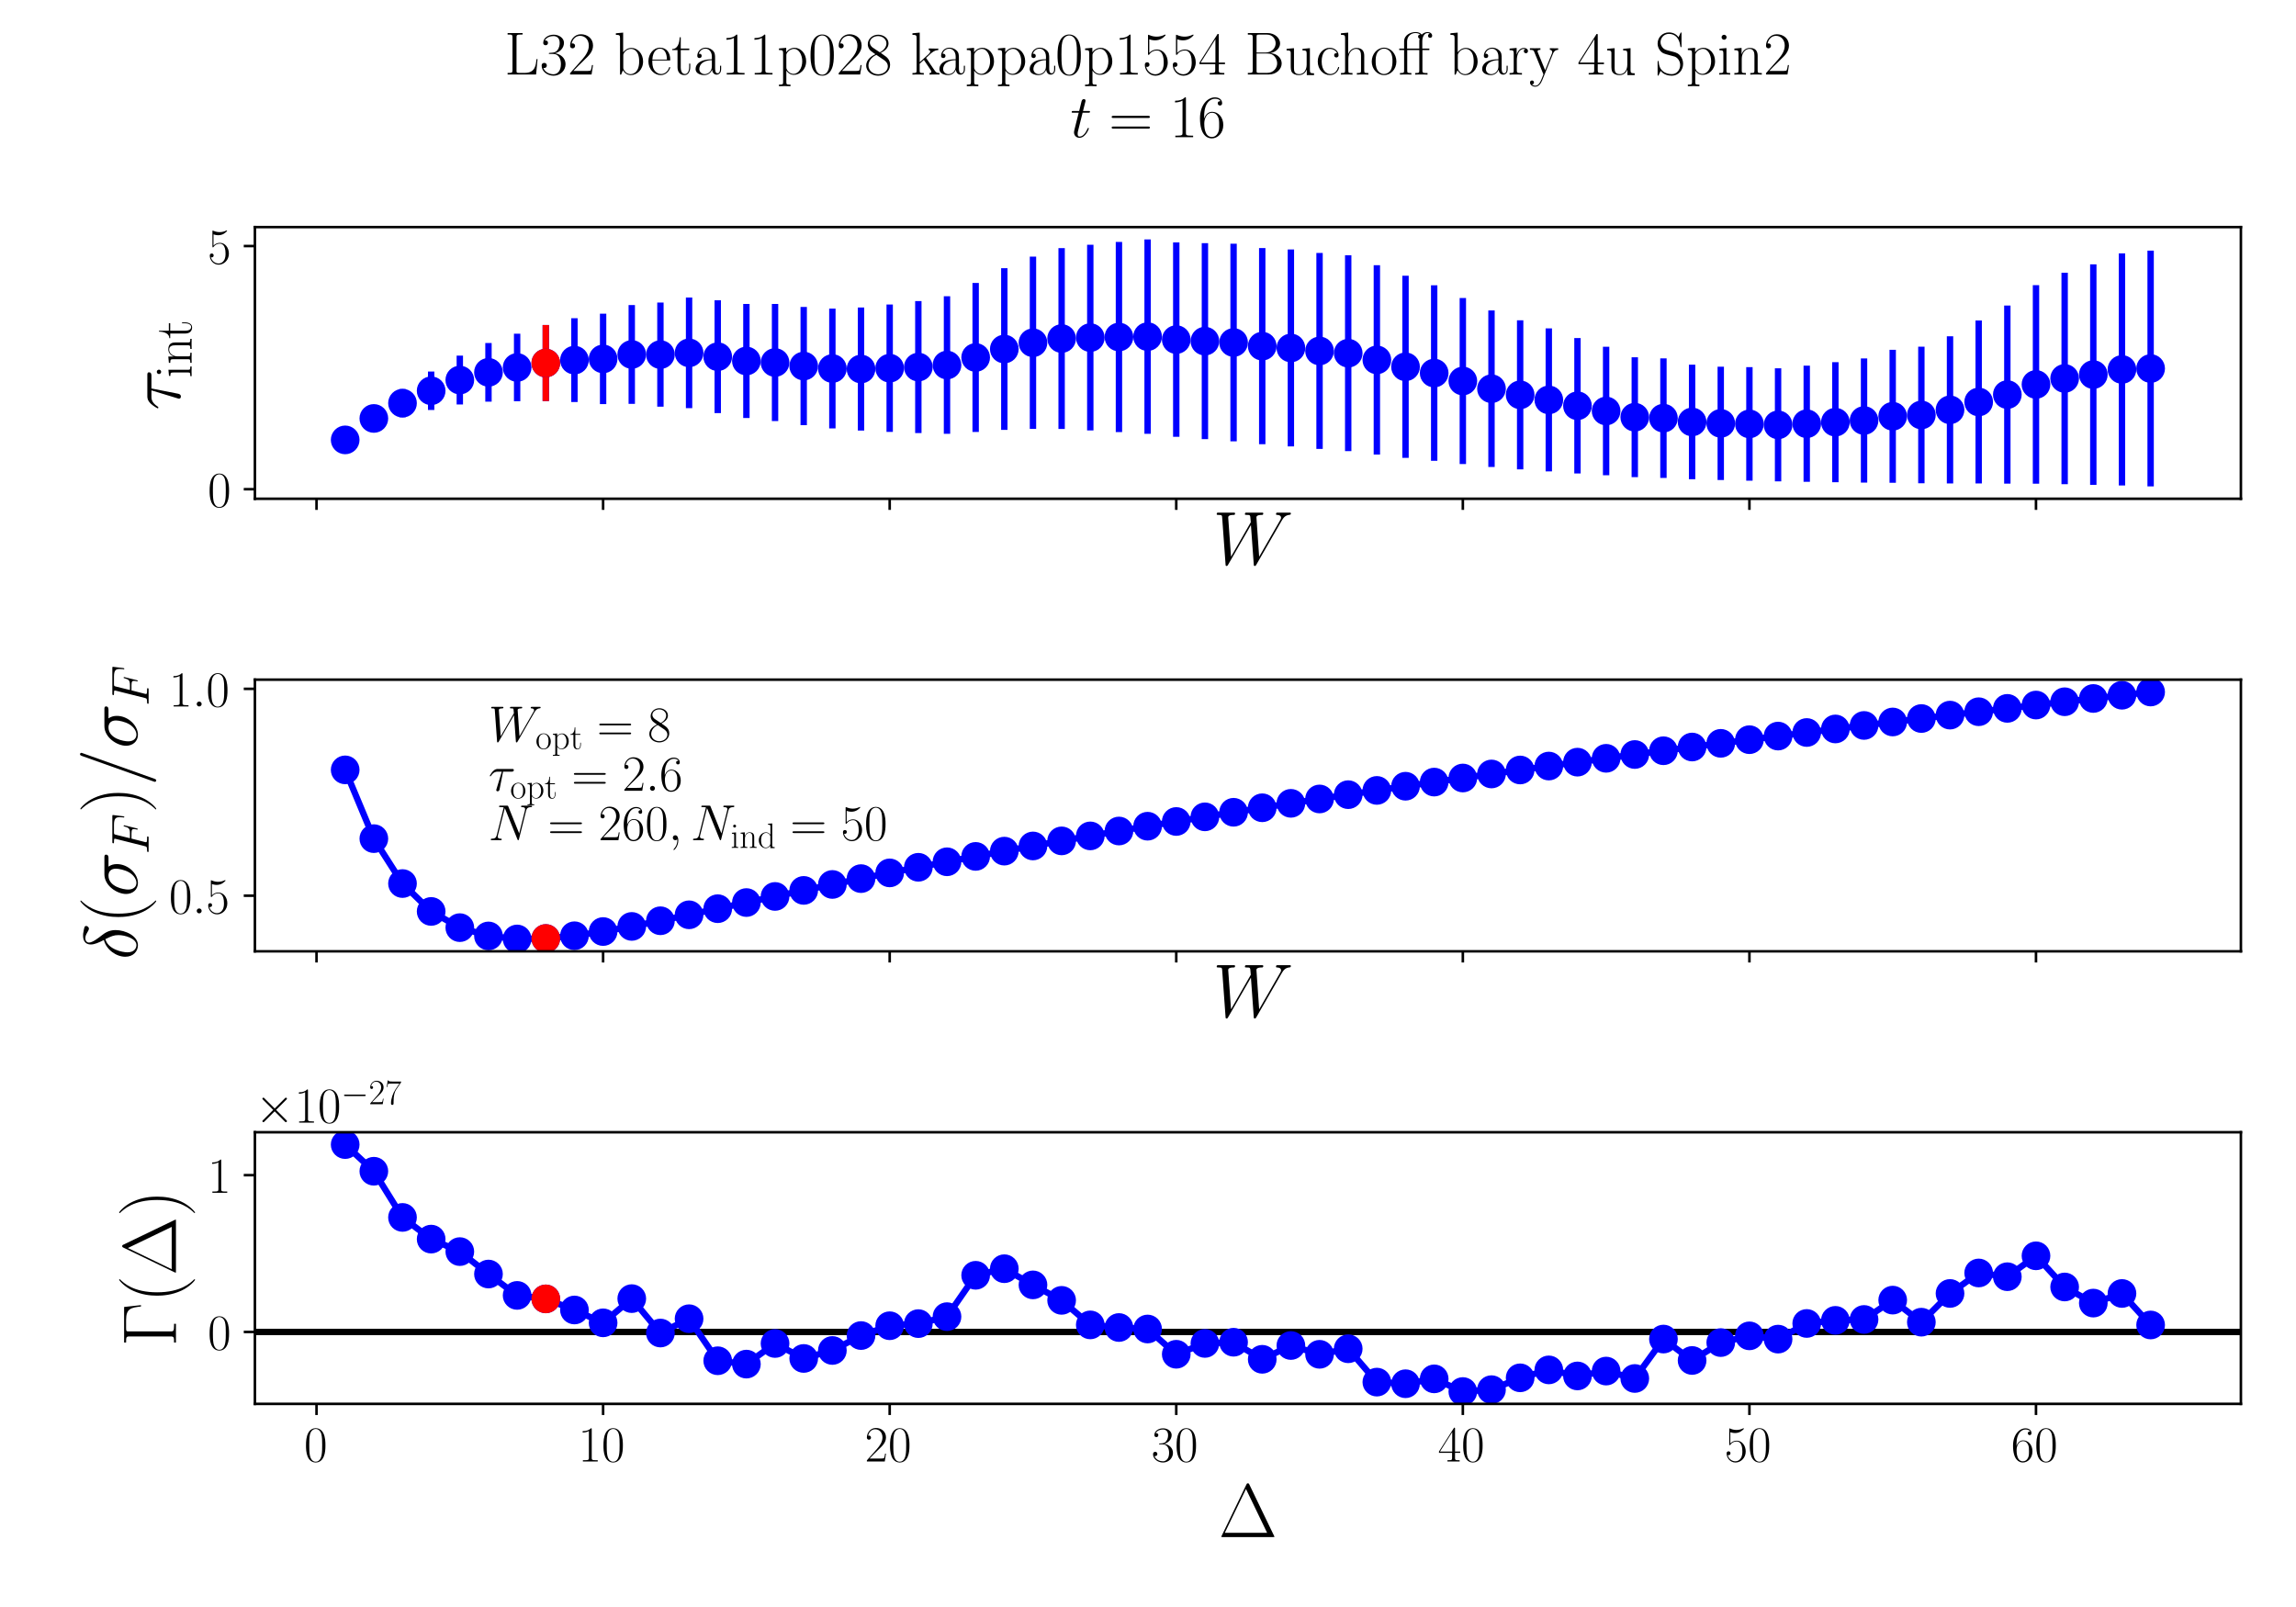 <?xml version="1.0" encoding="utf-8" standalone="no"?>
<!DOCTYPE svg PUBLIC "-//W3C//DTD SVG 1.1//EN"
  "http://www.w3.org/Graphics/SVG/1.1/DTD/svg11.dtd">
<!-- Created with matplotlib (https://matplotlib.org/) -->
<svg height="504pt" version="1.1" viewBox="0 0 720 504" width="720pt" xmlns="http://www.w3.org/2000/svg" xmlns:xlink="http://www.w3.org/1999/xlink">
 <defs>
  <style type="text/css">*{stroke-linecap:butt;stroke-linejoin:round;}</style>
 </defs>
 <g id="figure_1">
  <g id="patch_1">
   <path d="M 0 504 
L 720 504 
L 720 0 
L 0 0 
z
" style="fill:#ffffff;"/>
  </g>
  <g id="axes_1">
   <g id="patch_2">
    <path d="M 79.938 156.422 
L 702.72 156.422 
L 702.72 71.225 
L 79.938 71.225 
z
" style="fill:#ffffff;"/>
   </g>
   <g id="matplotlib.axis_1">
    <g id="xtick_1">
     <g id="line2d_1">
      <defs>
       <path d="M 0 0 
L 0 3.5 
" id="m26845ec79a" style="stroke:#000000;stroke-width:0.8;"/>
      </defs>
      <g>
       <use style="stroke:#000000;stroke-width:0.8;" x="99.259" xlink:href="#m26845ec79a" y="156.422"/>
      </g>
     </g>
    </g>
    <g id="xtick_2">
     <g id="line2d_2">
      <g>
       <use style="stroke:#000000;stroke-width:0.8;" x="189.127" xlink:href="#m26845ec79a" y="156.422"/>
      </g>
     </g>
    </g>
    <g id="xtick_3">
     <g id="line2d_3">
      <g>
       <use style="stroke:#000000;stroke-width:0.8;" x="278.994" xlink:href="#m26845ec79a" y="156.422"/>
      </g>
     </g>
    </g>
    <g id="xtick_4">
     <g id="line2d_4">
      <g>
       <use style="stroke:#000000;stroke-width:0.8;" x="368.862" xlink:href="#m26845ec79a" y="156.422"/>
      </g>
     </g>
    </g>
    <g id="xtick_5">
     <g id="line2d_5">
      <g>
       <use style="stroke:#000000;stroke-width:0.8;" x="458.73" xlink:href="#m26845ec79a" y="156.422"/>
      </g>
     </g>
    </g>
    <g id="xtick_6">
     <g id="line2d_6">
      <g>
       <use style="stroke:#000000;stroke-width:0.8;" x="548.597" xlink:href="#m26845ec79a" y="156.422"/>
      </g>
     </g>
    </g>
    <g id="xtick_7">
     <g id="line2d_7">
      <g>
       <use style="stroke:#000000;stroke-width:0.8;" x="638.465" xlink:href="#m26845ec79a" y="156.422"/>
      </g>
     </g>
    </g>
    <g id="text_1">
     <!-- $W$ -->
     <g transform="translate(380.277 177.027)scale(0.24 -0.24)">
      <defs>
       <path d="M 90.297 56.969 
C 92.594 60.844 94.797 64.516 100.797 65.125 
C 101.703 65.219 102.594 65.312 102.594 66.906 
C 102.594 68 101.703 68 101.406 68 
C 101.203 68 100.5 68 93.906 68 
C 90.906 68 87.797 68 84.906 68 
C 84.297 68 83.094 68 83.094 66.031 
C 83.094 65.094 83.906 65 84.5 65 
C 86.5 65 89.703 64.406 89.703 61.328 
C 89.703 60.031 89.297 59.328 88.297 57.656 
L 61 10.125 
L 57.406 61.922 
C 57.406 63.109 58.5 65 64.094 65 
C 65.406 65 66.406 65 66.406 66.969 
C 66.406 68 65.406 68 64.906 68 
C 61.406 68 57.703 68 54.094 68 
L 48.906 68 
C 47.406 68 45.594 68 44.094 68 
C 43.5 68 42.297 68 42.297 66.031 
C 42.297 65 43 65 44.703 65 
C 49.297 65 49.297 64.891 49.703 58.938 
L 50 55.359 
L 24.094 10.125 
L 20.406 61.422 
C 20.406 62.531 20.406 65 27.203 65 
C 28.297 65 29.406 65 29.406 66.859 
C 29.406 68 28.5 68 27.906 68 
C 24.406 68 20.703 68 17.094 68 
L 11.906 68 
C 10.406 68 8.594 68 7.094 68 
C 6.5 68 5.297 68 5.297 66.031 
C 5.297 65 6.094 65 7.5 65 
C 12.203 65 12.297 64.391 12.5 61.219 
L 16.906 0.281 
C 17 -1.406 17.094 -2 18.297 -2 
C 19.297 -2 19.5 -1.609 20.406 -0.109 
L 50.203 51.672 
L 53.906 0.281 
C 54 -1.406 54.094 -2 55.297 -2 
C 56.297 -2 56.594 -1.5 57.406 -0.109 
z
" id="CMMI12-87"/>
      </defs>
      <use transform="scale(0.996)" xlink:href="#CMMI12-87"/>
     </g>
    </g>
   </g>
   <g id="matplotlib.axis_2">
    <g id="ytick_1">
     <g id="line2d_8">
      <defs>
       <path d="M 0 0 
L -3.5 0 
" id="m0a4cd2a6f6" style="stroke:#000000;stroke-width:0.8;"/>
      </defs>
      <g>
       <use style="stroke:#000000;stroke-width:0.8;" x="79.938" xlink:href="#m0a4cd2a6f6" y="153.428"/>
      </g>
     </g>
     <g id="text_2">
      <!-- $\mathdefault{0}$ -->
      <g transform="translate(65.134 158.963)scale(0.16 -0.16)">
       <defs>
        <path d="M 42 31.641 
C 42 37.75 41.906 48.125 37.703 56.109 
C 34 63.109 28.094 65.594 22.906 65.594 
C 18.094 65.594 12 63.406 8.203 56.203 
C 4.203 48.719 3.797 39.438 3.797 31.641 
C 3.797 25.953 3.906 17.281 7 9.672 
C 11.297 -0.609 19 -2 22.906 -2 
C 27.5 -2 34.5 -0.109 38.594 9.375 
C 41.594 16.281 42 24.359 42 31.641 
z
M 22.906 -0.406 
C 16.5 -0.406 12.703 5.078 11.297 12.688 
C 10.203 18.562 10.203 27.156 10.203 32.75 
C 10.203 40.438 10.203 46.828 11.5 52.922 
C 13.406 61.391 19 64 22.906 64 
C 27 64 32.297 61.297 34.203 53.125 
C 35.5 47.438 35.594 40.734 35.594 32.75 
C 35.594 26.25 35.594 18.266 34.406 12.375 
C 32.297 1.484 26.406 -0.406 22.906 -0.406 
z
" id="CMR17-48"/>
       </defs>
       <use transform="scale(0.996)" xlink:href="#CMR17-48"/>
      </g>
     </g>
    </g>
    <g id="ytick_2">
     <g id="line2d_9">
      <g>
       <use style="stroke:#000000;stroke-width:0.8;" x="79.938" xlink:href="#m0a4cd2a6f6" y="77.16"/>
      </g>
     </g>
     <g id="text_3">
      <!-- $\mathdefault{5}$ -->
      <g transform="translate(65.134 82.695)scale(0.16 -0.16)">
       <defs>
        <path d="M 11.406 57.688 
C 12.406 57.281 16.5 56 20.703 56 
C 30 56 35.094 61.109 38 64.062 
C 38 64.953 38 65.5 37.406 65.5 
C 37.297 65.5 37.094 65.5 36.297 65.047 
C 32.797 63.406 28.703 62.078 23.703 62.078 
C 20.703 62.078 16.203 62.484 11.297 64.672 
C 10.203 65.172 10 65.172 9.906 65.172 
C 9.406 65.172 9.297 65.062 9.297 63.078 
L 9.297 34.422 
C 9.297 32.641 9.297 32.141 10.297 32.141 
C 10.797 32.141 11 32.344 11.5 33.031 
C 14.703 37.516 19.094 39.406 24.094 39.406 
C 27.594 39.406 35.094 37.219 35.094 20.141 
C 35.094 16.953 35.094 11.172 32.094 6.578 
C 29.594 2.484 25.703 0.391 21.406 0.391 
C 14.797 0.391 8.094 5 6.297 12.719 
C 6.703 12.609 7.5 12.422 7.906 12.422 
C 9.203 12.422 11.703 13.125 11.703 16.219 
C 11.703 18.906 9.797 20 7.906 20 
C 5.594 20 4.094 18.594 4.094 15.797 
C 4.094 7.094 11 -2 21.594 -2 
C 31.906 -2 41.703 6.875 41.703 19.75 
C 41.703 31.719 33.906 41 24.203 41 
C 19.094 41 14.797 39.109 11.406 35.531 
z
" id="CMR17-53"/>
       </defs>
       <use transform="scale(0.996)" xlink:href="#CMR17-53"/>
      </g>
     </g>
    </g>
    <g id="text_4">
     <!-- $\tau_{\mathrm{int}}$ -->
     <g transform="translate(56.483 128.695)rotate(-90)scale(0.24 -0.24)">
      <defs>
       <path d="M 28.703 37.625 
L 45.297 37.625 
C 46.594 37.625 49.906 37.625 49.906 40.812 
C 49.906 43 48 43 46.203 43 
L 18.703 43 
C 16.406 43 13 43 8.406 38.125 
C 5.797 35.234 2.594 29.953 2.594 29.359 
C 2.594 28.766 3.094 28.562 3.703 28.562 
C 4.406 28.562 4.5 28.859 5 29.453 
C 10.203 37.625 15.406 37.625 17.906 37.625 
L 26.203 37.625 
L 15.797 3.484 
C 15.297 1.984 15.297 1.781 15.297 1.484 
C 15.297 0.391 16 -1 18 -1 
C 21.094 -1 21.594 1.688 21.906 3.172 
z
" id="CMMI12-28"/>
       <path d="M 15.5 61.078 
C 15.5 63.266 13.703 65.156 11.406 65.156 
C 9.203 65.156 7.297 63.375 7.297 61.078 
C 7.297 58.891 9.094 57 11.406 57 
C 13.594 57 15.5 58.797 15.5 61.078 
z
M 3.797 42.281 
L 3.797 39.703 
C 9.406 39.703 10.203 39.094 10.203 34.328 
L 10.203 6.672 
C 10.203 2.875 9.797 2.391 3.406 2.391 
L 3.406 -0.203 
C 5.797 0 10.094 0 12.594 0 
C 15 0 19.094 0 21.406 -0.203 
L 21.406 2.391 
C 15.5 2.391 15.297 2.984 15.297 6.562 
L 15.297 43.375 
z
" id="CMR17-105"/>
       <path d="M 41.5 30.203 
C 41.5 35.297 40.5 43.594 28.703 43.594 
C 20.797 43.594 16.703 37.5 15.203 33.5 
L 15.094 33.5 
L 15.094 43.594 
L 3.297 42.5 
L 3.297 39.906 
C 9.203 39.906 10.094 39.297 10.094 34.5 
L 10.094 6.688 
C 10.094 2.875 9.703 2.391 3.297 2.391 
L 3.297 -0.203 
C 5.703 0 10.094 0 12.703 0 
C 15.297 0 19.797 0 22.203 -0.203 
L 22.203 2.391 
C 15.797 2.391 15.406 2.781 15.406 6.688 
L 15.406 25.906 
C 15.406 35.109 21 42 28 42 
C 35.406 42 36.203 35.406 36.203 30.594 
L 36.203 6.688 
C 36.203 2.875 35.797 2.391 29.406 2.391 
L 29.406 -0.203 
C 31.797 0 36.203 0 38.797 0 
C 41.406 0 45.906 0 48.297 -0.203 
L 48.297 2.391 
C 41.906 2.391 41.5 2.781 41.5 6.688 
z
" id="CMR17-110"/>
       <path d="M 15.094 40 
L 29.094 40 
L 29.094 42.578 
L 15.094 42.578 
L 15.094 61 
L 13.297 61 
C 13.094 50.703 9.594 41.688 1.094 41.688 
L 1.094 40 
L 9.797 40 
L 9.797 12.047 
C 9.797 10.156 9.797 -1 21.406 -1 
C 27.297 -1 30.703 4.781 30.703 12.141 
L 30.703 17.812 
L 28.906 17.812 
L 28.906 12.234 
C 28.906 5.375 26.203 0.797 22 0.797 
C 19.094 0.797 15.094 2.781 15.094 11.844 
z
" id="CMR17-116"/>
      </defs>
      <use transform="scale(0.996)" xlink:href="#CMMI12-28"/>
      <use transform="translate(42.364 -14.944)scale(0.697)" xlink:href="#CMR17-105"/>
      <use transform="translate(59.773 -14.944)scale(0.697)" xlink:href="#CMR17-110"/>
      <use transform="translate(93.578 -14.944)scale(0.697)" xlink:href="#CMR17-116"/>
     </g>
    </g>
   </g>
   <g id="LineCollection_1">
    <path clip-path="url(#p462ebca038)" d="M 108.246 139.298 
L 108.246 136.623 
" style="fill:none;stroke:#0000ff;stroke-width:2;"/>
    <path clip-path="url(#p462ebca038)" d="M 117.233 134.05 
L 117.233 128.422 
" style="fill:none;stroke:#0000ff;stroke-width:2;"/>
    <path clip-path="url(#p462ebca038)" d="M 126.22 130.847 
L 126.22 122.041 
" style="fill:none;stroke:#0000ff;stroke-width:2;"/>
    <path clip-path="url(#p462ebca038)" d="M 135.206 128.584 
L 135.206 116.534 
" style="fill:none;stroke:#0000ff;stroke-width:2;"/>
    <path clip-path="url(#p462ebca038)" d="M 144.193 126.859 
L 144.193 111.537 
" style="fill:none;stroke:#0000ff;stroke-width:2;"/>
    <path clip-path="url(#p462ebca038)" d="M 153.18 125.977 
L 153.18 107.573 
" style="fill:none;stroke:#0000ff;stroke-width:2;"/>
    <path clip-path="url(#p462ebca038)" d="M 162.167 125.832 
L 162.167 104.659 
" style="fill:none;stroke:#0000ff;stroke-width:2;"/>
    <path clip-path="url(#p462ebca038)" d="M 171.153 125.789 
L 171.153 101.936 
" style="fill:none;stroke:#0000ff;stroke-width:2;"/>
    <path clip-path="url(#p462ebca038)" d="M 180.14 126.082 
L 180.14 99.806 
" style="fill:none;stroke:#0000ff;stroke-width:2;"/>
    <path clip-path="url(#p462ebca038)" d="M 189.127 126.738 
L 189.127 98.388 
" style="fill:none;stroke:#0000ff;stroke-width:2;"/>
    <path clip-path="url(#p462ebca038)" d="M 198.114 126.655 
L 198.114 95.682 
" style="fill:none;stroke:#0000ff;stroke-width:2;"/>
    <path clip-path="url(#p462ebca038)" d="M 207.1 127.549 
L 207.1 94.879 
" style="fill:none;stroke:#0000ff;stroke-width:2;"/>
    <path clip-path="url(#p462ebca038)" d="M 216.087 128.01 
L 216.087 93.312 
" style="fill:none;stroke:#0000ff;stroke-width:2;"/>
    <path clip-path="url(#p462ebca038)" d="M 225.074 129.556 
L 225.074 94.177 
" style="fill:none;stroke:#0000ff;stroke-width:2;"/>
    <path clip-path="url(#p462ebca038)" d="M 234.061 131.103 
L 234.061 95.323 
" style="fill:none;stroke:#0000ff;stroke-width:2;"/>
    <path clip-path="url(#p462ebca038)" d="M 243.047 132.066 
L 243.047 95.325 
" style="fill:none;stroke:#0000ff;stroke-width:2;"/>
    <path clip-path="url(#p462ebca038)" d="M 252.034 133.339 
L 252.034 96.271 
" style="fill:none;stroke:#0000ff;stroke-width:2;"/>
    <path clip-path="url(#p462ebca038)" d="M 261.021 134.369 
L 261.021 96.792 
" style="fill:none;stroke:#0000ff;stroke-width:2;"/>
    <path clip-path="url(#p462ebca038)" d="M 270.008 135.026 
L 270.008 96.437 
" style="fill:none;stroke:#0000ff;stroke-width:2;"/>
    <path clip-path="url(#p462ebca038)" d="M 278.994 135.452 
L 278.994 95.492 
" style="fill:none;stroke:#0000ff;stroke-width:2;"/>
    <path clip-path="url(#p462ebca038)" d="M 287.981 135.827 
L 287.981 94.421 
" style="fill:none;stroke:#0000ff;stroke-width:2;"/>
    <path clip-path="url(#p462ebca038)" d="M 296.968 136.058 
L 296.968 92.911 
" style="fill:none;stroke:#0000ff;stroke-width:2;"/>
    <path clip-path="url(#p462ebca038)" d="M 305.955 135.48 
L 305.955 88.748 
" style="fill:none;stroke:#0000ff;stroke-width:2;"/>
    <path clip-path="url(#p462ebca038)" d="M 314.942 134.82 
L 314.942 84.116 
" style="fill:none;stroke:#0000ff;stroke-width:2;"/>
    <path clip-path="url(#p462ebca038)" d="M 323.928 134.514 
L 323.928 80.483 
" style="fill:none;stroke:#0000ff;stroke-width:2;"/>
    <path clip-path="url(#p462ebca038)" d="M 332.915 134.529 
L 332.915 77.825 
" style="fill:none;stroke:#0000ff;stroke-width:2;"/>
    <path clip-path="url(#p462ebca038)" d="M 341.902 135.003 
L 341.902 76.762 
" style="fill:none;stroke:#0000ff;stroke-width:2;"/>
    <path clip-path="url(#p462ebca038)" d="M 350.889 135.517 
L 350.889 75.876 
" style="fill:none;stroke:#0000ff;stroke-width:2;"/>
    <path clip-path="url(#p462ebca038)" d="M 359.875 136.05 
L 359.875 75.098 
" style="fill:none;stroke:#0000ff;stroke-width:2;"/>
    <path clip-path="url(#p462ebca038)" d="M 368.862 136.984 
L 368.862 76.031 
" style="fill:none;stroke:#0000ff;stroke-width:2;"/>
    <path clip-path="url(#p462ebca038)" d="M 377.849 137.715 
L 377.849 76.261 
" style="fill:none;stroke:#0000ff;stroke-width:2;"/>
    <path clip-path="url(#p462ebca038)" d="M 386.836 138.406 
L 386.836 76.432 
" style="fill:none;stroke:#0000ff;stroke-width:2;"/>
    <path clip-path="url(#p462ebca038)" d="M 395.822 139.325 
L 395.822 77.801 
" style="fill:none;stroke:#0000ff;stroke-width:2;"/>
    <path clip-path="url(#p462ebca038)" d="M 404.809 140.015 
L 404.809 78.247 
" style="fill:none;stroke:#0000ff;stroke-width:2;"/>
    <path clip-path="url(#p462ebca038)" d="M 413.796 140.802 
L 413.796 79.332 
" style="fill:none;stroke:#0000ff;stroke-width:2;"/>
    <path clip-path="url(#p462ebca038)" d="M 422.783 141.487 
L 422.783 80.055 
" style="fill:none;stroke:#0000ff;stroke-width:2;"/>
    <path clip-path="url(#p462ebca038)" d="M 431.769 142.564 
L 431.769 83.177 
" style="fill:none;stroke:#0000ff;stroke-width:2;"/>
    <path clip-path="url(#p462ebca038)" d="M 440.756 143.601 
L 440.756 86.475 
" style="fill:none;stroke:#0000ff;stroke-width:2;"/>
    <path clip-path="url(#p462ebca038)" d="M 449.743 144.526 
L 449.743 89.477 
" style="fill:none;stroke:#0000ff;stroke-width:2;"/>
    <path clip-path="url(#p462ebca038)" d="M 458.73 145.534 
L 458.73 93.456 
" style="fill:none;stroke:#0000ff;stroke-width:2;"/>
    <path clip-path="url(#p462ebca038)" d="M 467.716 146.459 
L 467.716 97.361 
" style="fill:none;stroke:#0000ff;stroke-width:2;"/>
    <path clip-path="url(#p462ebca038)" d="M 476.703 147.21 
L 476.703 100.45 
" style="fill:none;stroke:#0000ff;stroke-width:2;"/>
    <path clip-path="url(#p462ebca038)" d="M 485.69 147.843 
L 485.69 102.994 
" style="fill:none;stroke:#0000ff;stroke-width:2;"/>
    <path clip-path="url(#p462ebca038)" d="M 494.677 148.49 
L 494.677 106.029 
" style="fill:none;stroke:#0000ff;stroke-width:2;"/>
    <path clip-path="url(#p462ebca038)" d="M 503.663 149.055 
L 503.663 108.74 
" style="fill:none;stroke:#0000ff;stroke-width:2;"/>
    <path clip-path="url(#p462ebca038)" d="M 512.65 149.639 
L 512.65 112.051 
" style="fill:none;stroke:#0000ff;stroke-width:2;"/>
    <path clip-path="url(#p462ebca038)" d="M 521.637 149.898 
L 521.637 112.388 
" style="fill:none;stroke:#0000ff;stroke-width:2;"/>
    <path clip-path="url(#p462ebca038)" d="M 530.624 150.294 
L 530.624 114.38 
" style="fill:none;stroke:#0000ff;stroke-width:2;"/>
    <path clip-path="url(#p462ebca038)" d="M 539.61 150.551 
L 539.61 115.013 
" style="fill:none;stroke:#0000ff;stroke-width:2;"/>
    <path clip-path="url(#p462ebca038)" d="M 548.597 150.758 
L 548.597 115.134 
" style="fill:none;stroke:#0000ff;stroke-width:2;"/>
    <path clip-path="url(#p462ebca038)" d="M 557.584 150.978 
L 557.584 115.514 
" style="fill:none;stroke:#0000ff;stroke-width:2;"/>
    <path clip-path="url(#p462ebca038)" d="M 566.571 151.11 
L 566.571 114.673 
" style="fill:none;stroke:#0000ff;stroke-width:2;"/>
    <path clip-path="url(#p462ebca038)" d="M 575.557 151.231 
L 575.557 113.584 
" style="fill:none;stroke:#0000ff;stroke-width:2;"/>
    <path clip-path="url(#p462ebca038)" d="M 584.544 151.354 
L 584.544 112.416 
" style="fill:none;stroke:#0000ff;stroke-width:2;"/>
    <path clip-path="url(#p462ebca038)" d="M 593.531 151.403 
L 593.531 109.704 
" style="fill:none;stroke:#0000ff;stroke-width:2;"/>
    <path clip-path="url(#p462ebca038)" d="M 602.518 151.557 
L 602.518 108.732 
" style="fill:none;stroke:#0000ff;stroke-width:2;"/>
    <path clip-path="url(#p462ebca038)" d="M 611.504 151.613 
L 611.504 105.456 
" style="fill:none;stroke:#0000ff;stroke-width:2;"/>
    <path clip-path="url(#p462ebca038)" d="M 620.491 151.623 
L 620.491 100.51 
" style="fill:none;stroke:#0000ff;stroke-width:2;"/>
    <path clip-path="url(#p462ebca038)" d="M 629.478 151.677 
L 629.478 95.834 
" style="fill:none;stroke:#0000ff;stroke-width:2;"/>
    <path clip-path="url(#p462ebca038)" d="M 638.465 151.701 
L 638.465 89.44 
" style="fill:none;stroke:#0000ff;stroke-width:2;"/>
    <path clip-path="url(#p462ebca038)" d="M 647.451 151.848 
L 647.451 85.529 
" style="fill:none;stroke:#0000ff;stroke-width:2;"/>
    <path clip-path="url(#p462ebca038)" d="M 656.438 152.059 
L 656.438 82.904 
" style="fill:none;stroke:#0000ff;stroke-width:2;"/>
    <path clip-path="url(#p462ebca038)" d="M 665.425 152.265 
L 665.425 79.478 
" style="fill:none;stroke:#0000ff;stroke-width:2;"/>
    <path clip-path="url(#p462ebca038)" d="M 674.412 152.55 
L 674.412 78.611 
" style="fill:none;stroke:#0000ff;stroke-width:2;"/>
   </g>
   <g id="LineCollection_2">
    <path clip-path="url(#p462ebca038)" d="M 171.153 125.789 
L 171.153 101.936 
" style="fill:none;stroke:#ff0000;stroke-width:2;"/>
   </g>
   <g id="line2d_10">
    <defs>
     <path d="M 0 4 
C 1.061 4 2.078 3.579 2.828 2.828 
C 3.579 2.078 4 1.061 4 0 
C 4 -1.061 3.579 -2.078 2.828 -2.828 
C 2.078 -3.579 1.061 -4 0 -4 
C -1.061 -4 -2.078 -3.579 -2.828 -2.828 
C -3.579 -2.078 -4 -1.061 -4 0 
C -4 1.061 -3.579 2.078 -2.828 2.828 
C -2.078 3.579 -1.061 4 0 4 
z
" id="m03078d8059" style="stroke:#0000ff;"/>
    </defs>
    <g clip-path="url(#p462ebca038)">
     <use style="fill:#0000ff;stroke:#0000ff;" x="108.246" xlink:href="#m03078d8059" y="137.961"/>
     <use style="fill:#0000ff;stroke:#0000ff;" x="117.233" xlink:href="#m03078d8059" y="131.236"/>
     <use style="fill:#0000ff;stroke:#0000ff;" x="126.22" xlink:href="#m03078d8059" y="126.444"/>
     <use style="fill:#0000ff;stroke:#0000ff;" x="135.206" xlink:href="#m03078d8059" y="122.559"/>
     <use style="fill:#0000ff;stroke:#0000ff;" x="144.193" xlink:href="#m03078d8059" y="119.198"/>
     <use style="fill:#0000ff;stroke:#0000ff;" x="153.18" xlink:href="#m03078d8059" y="116.775"/>
     <use style="fill:#0000ff;stroke:#0000ff;" x="162.167" xlink:href="#m03078d8059" y="115.246"/>
     <use style="fill:#0000ff;stroke:#0000ff;" x="171.153" xlink:href="#m03078d8059" y="113.863"/>
     <use style="fill:#0000ff;stroke:#0000ff;" x="180.14" xlink:href="#m03078d8059" y="112.944"/>
     <use style="fill:#0000ff;stroke:#0000ff;" x="189.127" xlink:href="#m03078d8059" y="112.563"/>
     <use style="fill:#0000ff;stroke:#0000ff;" x="198.114" xlink:href="#m03078d8059" y="111.169"/>
     <use style="fill:#0000ff;stroke:#0000ff;" x="207.1" xlink:href="#m03078d8059" y="111.214"/>
     <use style="fill:#0000ff;stroke:#0000ff;" x="216.087" xlink:href="#m03078d8059" y="110.661"/>
     <use style="fill:#0000ff;stroke:#0000ff;" x="225.074" xlink:href="#m03078d8059" y="111.867"/>
     <use style="fill:#0000ff;stroke:#0000ff;" x="234.061" xlink:href="#m03078d8059" y="113.213"/>
     <use style="fill:#0000ff;stroke:#0000ff;" x="243.047" xlink:href="#m03078d8059" y="113.695"/>
     <use style="fill:#0000ff;stroke:#0000ff;" x="252.034" xlink:href="#m03078d8059" y="114.805"/>
     <use style="fill:#0000ff;stroke:#0000ff;" x="261.021" xlink:href="#m03078d8059" y="115.58"/>
     <use style="fill:#0000ff;stroke:#0000ff;" x="270.008" xlink:href="#m03078d8059" y="115.732"/>
     <use style="fill:#0000ff;stroke:#0000ff;" x="278.994" xlink:href="#m03078d8059" y="115.472"/>
     <use style="fill:#0000ff;stroke:#0000ff;" x="287.981" xlink:href="#m03078d8059" y="115.124"/>
     <use style="fill:#0000ff;stroke:#0000ff;" x="296.968" xlink:href="#m03078d8059" y="114.484"/>
     <use style="fill:#0000ff;stroke:#0000ff;" x="305.955" xlink:href="#m03078d8059" y="112.114"/>
     <use style="fill:#0000ff;stroke:#0000ff;" x="314.942" xlink:href="#m03078d8059" y="109.468"/>
     <use style="fill:#0000ff;stroke:#0000ff;" x="323.928" xlink:href="#m03078d8059" y="107.499"/>
     <use style="fill:#0000ff;stroke:#0000ff;" x="332.915" xlink:href="#m03078d8059" y="106.177"/>
     <use style="fill:#0000ff;stroke:#0000ff;" x="341.902" xlink:href="#m03078d8059" y="105.882"/>
     <use style="fill:#0000ff;stroke:#0000ff;" x="350.889" xlink:href="#m03078d8059" y="105.697"/>
     <use style="fill:#0000ff;stroke:#0000ff;" x="359.875" xlink:href="#m03078d8059" y="105.574"/>
     <use style="fill:#0000ff;stroke:#0000ff;" x="368.862" xlink:href="#m03078d8059" y="106.507"/>
     <use style="fill:#0000ff;stroke:#0000ff;" x="377.849" xlink:href="#m03078d8059" y="106.988"/>
     <use style="fill:#0000ff;stroke:#0000ff;" x="386.836" xlink:href="#m03078d8059" y="107.419"/>
     <use style="fill:#0000ff;stroke:#0000ff;" x="395.822" xlink:href="#m03078d8059" y="108.563"/>
     <use style="fill:#0000ff;stroke:#0000ff;" x="404.809" xlink:href="#m03078d8059" y="109.131"/>
     <use style="fill:#0000ff;stroke:#0000ff;" x="413.796" xlink:href="#m03078d8059" y="110.067"/>
     <use style="fill:#0000ff;stroke:#0000ff;" x="422.783" xlink:href="#m03078d8059" y="110.771"/>
     <use style="fill:#0000ff;stroke:#0000ff;" x="431.769" xlink:href="#m03078d8059" y="112.871"/>
     <use style="fill:#0000ff;stroke:#0000ff;" x="440.756" xlink:href="#m03078d8059" y="115.038"/>
     <use style="fill:#0000ff;stroke:#0000ff;" x="449.743" xlink:href="#m03078d8059" y="117.001"/>
     <use style="fill:#0000ff;stroke:#0000ff;" x="458.73" xlink:href="#m03078d8059" y="119.495"/>
     <use style="fill:#0000ff;stroke:#0000ff;" x="467.716" xlink:href="#m03078d8059" y="121.91"/>
     <use style="fill:#0000ff;stroke:#0000ff;" x="476.703" xlink:href="#m03078d8059" y="123.83"/>
     <use style="fill:#0000ff;stroke:#0000ff;" x="485.69" xlink:href="#m03078d8059" y="125.419"/>
     <use style="fill:#0000ff;stroke:#0000ff;" x="494.677" xlink:href="#m03078d8059" y="127.26"/>
     <use style="fill:#0000ff;stroke:#0000ff;" x="503.663" xlink:href="#m03078d8059" y="128.897"/>
     <use style="fill:#0000ff;stroke:#0000ff;" x="512.65" xlink:href="#m03078d8059" y="130.845"/>
     <use style="fill:#0000ff;stroke:#0000ff;" x="521.637" xlink:href="#m03078d8059" y="131.143"/>
     <use style="fill:#0000ff;stroke:#0000ff;" x="530.624" xlink:href="#m03078d8059" y="132.337"/>
     <use style="fill:#0000ff;stroke:#0000ff;" x="539.61" xlink:href="#m03078d8059" y="132.782"/>
     <use style="fill:#0000ff;stroke:#0000ff;" x="548.597" xlink:href="#m03078d8059" y="132.946"/>
     <use style="fill:#0000ff;stroke:#0000ff;" x="557.584" xlink:href="#m03078d8059" y="133.246"/>
     <use style="fill:#0000ff;stroke:#0000ff;" x="566.571" xlink:href="#m03078d8059" y="132.892"/>
     <use style="fill:#0000ff;stroke:#0000ff;" x="575.557" xlink:href="#m03078d8059" y="132.407"/>
     <use style="fill:#0000ff;stroke:#0000ff;" x="584.544" xlink:href="#m03078d8059" y="131.885"/>
     <use style="fill:#0000ff;stroke:#0000ff;" x="593.531" xlink:href="#m03078d8059" y="130.553"/>
     <use style="fill:#0000ff;stroke:#0000ff;" x="602.518" xlink:href="#m03078d8059" y="130.145"/>
     <use style="fill:#0000ff;stroke:#0000ff;" x="611.504" xlink:href="#m03078d8059" y="128.534"/>
     <use style="fill:#0000ff;stroke:#0000ff;" x="620.491" xlink:href="#m03078d8059" y="126.067"/>
     <use style="fill:#0000ff;stroke:#0000ff;" x="629.478" xlink:href="#m03078d8059" y="123.755"/>
     <use style="fill:#0000ff;stroke:#0000ff;" x="638.465" xlink:href="#m03078d8059" y="120.57"/>
     <use style="fill:#0000ff;stroke:#0000ff;" x="647.451" xlink:href="#m03078d8059" y="118.689"/>
     <use style="fill:#0000ff;stroke:#0000ff;" x="656.438" xlink:href="#m03078d8059" y="117.481"/>
     <use style="fill:#0000ff;stroke:#0000ff;" x="665.425" xlink:href="#m03078d8059" y="115.872"/>
     <use style="fill:#0000ff;stroke:#0000ff;" x="674.412" xlink:href="#m03078d8059" y="115.58"/>
    </g>
   </g>
   <g id="line2d_11">
    <defs>
     <path d="M 0 4 
C 1.061 4 2.078 3.579 2.828 2.828 
C 3.579 2.078 4 1.061 4 0 
C 4 -1.061 3.579 -2.078 2.828 -2.828 
C 2.078 -3.579 1.061 -4 0 -4 
C -1.061 -4 -2.078 -3.579 -2.828 -2.828 
C -3.579 -2.078 -4 -1.061 -4 0 
C -4 1.061 -3.579 2.078 -2.828 2.828 
C -2.078 3.579 -1.061 4 0 4 
z
" id="mdaa2b6bee7" style="stroke:#ff0000;"/>
    </defs>
    <g clip-path="url(#p462ebca038)">
     <use style="fill:#ff0000;stroke:#ff0000;" x="171.153" xlink:href="#mdaa2b6bee7" y="113.863"/>
    </g>
   </g>
   <g id="patch_3">
    <path d="M 79.938 156.422 
L 79.938 71.225 
" style="fill:none;stroke:#000000;stroke-linecap:square;stroke-linejoin:miter;stroke-width:0.8;"/>
   </g>
   <g id="patch_4">
    <path d="M 702.72 156.422 
L 702.72 71.225 
" style="fill:none;stroke:#000000;stroke-linecap:square;stroke-linejoin:miter;stroke-width:0.8;"/>
   </g>
   <g id="patch_5">
    <path d="M 79.938 156.422 
L 702.72 156.422 
" style="fill:none;stroke:#000000;stroke-linecap:square;stroke-linejoin:miter;stroke-width:0.8;"/>
   </g>
   <g id="patch_6">
    <path d="M 79.938 71.225 
L 702.72 71.225 
" style="fill:none;stroke:#000000;stroke-linecap:square;stroke-linejoin:miter;stroke-width:0.8;"/>
   </g>
  </g>
  <g id="axes_2">
   <g id="patch_7">
    <path d="M 79.938 298.359 
L 702.72 298.359 
L 702.72 213.162 
L 79.938 213.162 
z
" style="fill:#ffffff;"/>
   </g>
   <g id="matplotlib.axis_3">
    <g id="xtick_8">
     <g id="line2d_12">
      <g>
       <use style="stroke:#000000;stroke-width:0.8;" x="99.259" xlink:href="#m26845ec79a" y="298.359"/>
      </g>
     </g>
    </g>
    <g id="xtick_9">
     <g id="line2d_13">
      <g>
       <use style="stroke:#000000;stroke-width:0.8;" x="189.127" xlink:href="#m26845ec79a" y="298.359"/>
      </g>
     </g>
    </g>
    <g id="xtick_10">
     <g id="line2d_14">
      <g>
       <use style="stroke:#000000;stroke-width:0.8;" x="278.994" xlink:href="#m26845ec79a" y="298.359"/>
      </g>
     </g>
    </g>
    <g id="xtick_11">
     <g id="line2d_15">
      <g>
       <use style="stroke:#000000;stroke-width:0.8;" x="368.862" xlink:href="#m26845ec79a" y="298.359"/>
      </g>
     </g>
    </g>
    <g id="xtick_12">
     <g id="line2d_16">
      <g>
       <use style="stroke:#000000;stroke-width:0.8;" x="458.73" xlink:href="#m26845ec79a" y="298.359"/>
      </g>
     </g>
    </g>
    <g id="xtick_13">
     <g id="line2d_17">
      <g>
       <use style="stroke:#000000;stroke-width:0.8;" x="548.597" xlink:href="#m26845ec79a" y="298.359"/>
      </g>
     </g>
    </g>
    <g id="xtick_14">
     <g id="line2d_18">
      <g>
       <use style="stroke:#000000;stroke-width:0.8;" x="638.465" xlink:href="#m26845ec79a" y="298.359"/>
      </g>
     </g>
    </g>
    <g id="text_5">
     <!-- $W$ -->
     <g transform="translate(380.277 318.963)scale(0.24 -0.24)">
      <use transform="scale(0.996)" xlink:href="#CMMI12-87"/>
     </g>
    </g>
   </g>
   <g id="matplotlib.axis_4">
    <g id="ytick_3">
     <g id="line2d_19">
      <g>
       <use style="stroke:#000000;stroke-width:0.8;" x="79.938" xlink:href="#m0a4cd2a6f6" y="280.92"/>
      </g>
     </g>
     <g id="text_6">
      <!-- $\mathdefault{0.5}$ -->
      <g transform="translate(52.994 286.454)scale(0.16 -0.16)">
       <defs>
        <path d="M 18.406 4.797 
C 18.406 7.688 16 9.672 13.594 9.672 
C 10.703 9.672 8.703 7.281 8.703 4.891 
C 8.703 2 11.094 0 13.5 0 
C 16.406 0 18.406 2.391 18.406 4.797 
z
" id="CMMI12-58"/>
       </defs>
       <use transform="scale(0.996)" xlink:href="#CMR17-48"/>
       <use transform="translate(45.69 0)scale(0.996)" xlink:href="#CMMI12-58"/>
       <use transform="translate(72.788 0)scale(0.996)" xlink:href="#CMR17-53"/>
      </g>
     </g>
    </g>
    <g id="ytick_4">
     <g id="line2d_20">
      <g>
       <use style="stroke:#000000;stroke-width:0.8;" x="79.938" xlink:href="#m0a4cd2a6f6" y="216.032"/>
      </g>
     </g>
     <g id="text_7">
      <!-- $\mathdefault{1.0}$ -->
      <g transform="translate(52.994 221.567)scale(0.16 -0.16)">
       <defs>
        <path d="M 26.594 63.406 
C 26.594 65.5 26.5 65.5 25.094 65.5 
C 21.203 61.188 15.297 59.797 9.703 59.797 
C 9.406 59.797 8.906 59.797 8.797 59.5 
C 8.703 59.297 8.703 59.094 8.703 57 
C 11.797 57 17 57.594 21 59.984 
L 21 7.203 
C 21 3.688 20.797 2.5 12.203 2.5 
L 9.203 2.5 
L 9.203 0 
C 14 0 19 0 23.797 0 
C 28.594 0 33.594 0 38.406 0 
L 38.406 2.5 
L 35.406 2.5 
C 26.797 2.5 26.594 3.594 26.594 7.156 
z
" id="CMR17-49"/>
       </defs>
       <use transform="scale(0.996)" xlink:href="#CMR17-49"/>
       <use transform="translate(45.69 0)scale(0.996)" xlink:href="#CMMI12-58"/>
       <use transform="translate(72.788 0)scale(0.996)" xlink:href="#CMR17-48"/>
      </g>
     </g>
    </g>
    <g id="text_8">
     <!-- $\delta(\sigma_F)/\sigma_F$ -->
     <g transform="translate(43.017 301.017)rotate(-90)scale(0.24 -0.24)">
      <defs>
       <path d="M 26 43.672 
C 13.203 40.578 4 27.312 4 15.641 
C 4 4.984 11.203 -1 19.203 -1 
C 31 -1 39 15.156 39 28.406 
C 39 37.375 34.797 42.875 32.297 46.156 
C 28.594 50.844 22.594 58.531 22.594 63.312 
C 22.594 65.016 23.906 68 28.297 68 
C 31.406 68 33.297 66.906 36.297 65.203 
C 37.203 64.594 39.5 63.312 40.797 63.312 
C 42.906 63.312 44.406 65.391 44.406 66.984 
C 44.406 68.891 42.906 69.188 39.406 69.984 
C 34.703 70.984 33.297 70.984 31.594 70.984 
C 29.906 70.984 20.094 70.984 20.094 60.812 
C 20.094 55.922 22.594 50.25 26 43.672 
z
M 27.094 41.703 
C 30.906 33.828 32.406 30.844 32.406 24.375 
C 32.406 16.609 28.203 0.984 19.297 0.984 
C 15.406 0.984 9.797 3.578 9.797 12.828 
C 9.797 19.297 13.5 38.109 27.094 41.703 
z
" id="CMMI12-14"/>
       <path d="M 30.594 -24.391 
C 30.594 -24.297 30.594 -24.094 30.297 -23.797 
C 25.703 -19.125 13.406 -6.359 13.406 24.703 
C 13.406 55.766 25.5 68.422 30.406 73.391 
C 30.406 73.5 30.594 73.703 30.594 74 
C 30.594 74.297 30.297 74.5 29.906 74.5 
C 28.797 74.5 20.297 67.125 15.406 56.156 
C 10.406 45.109 9 34.359 9 24.812 
C 9 17.625 9.703 5.484 15.703 -7.359 
C 20.5 -17.734 28.703 -25 29.906 -25 
C 30.406 -25 30.594 -24.797 30.594 -24.391 
z
" id="CMR17-40"/>
       <path d="M 50.797 37.625 
C 52.094 37.625 55.406 37.625 55.406 40.812 
C 55.406 43 53.5 43 51.703 43 
L 29.594 43 
C 14.594 43 3.797 26.344 3.797 14.562 
C 3.797 6.094 9.297 -1 18.297 -1 
C 30.094 -1 43 11.672 43 26.641 
C 43 30.531 42.094 34.312 39.703 37.625 
z
M 18.406 1 
C 13.297 1 9.594 4.891 9.594 11.781 
C 9.594 17.766 13.203 37.625 27.906 37.625 
C 32.203 37.625 37 35.531 37 27.828 
C 37 24.344 35.406 15.953 31.906 10.188 
C 28.297 4.297 22.906 1 18.406 1 
z
" id="CMMI12-27"/>
       <path d="M 29.703 32.109 
L 39.297 32.109 
C 46.906 32.109 47.5 30.406 47.5 27.516 
C 47.5 26.219 47.297 24.828 46.797 22.625 
C 46.594 22.234 46.5 21.734 46.5 21.531 
C 46.5 20.828 46.906 20.438 47.594 20.438 
C 48.406 20.438 48.5 20.828 48.906 22.422 
L 54.703 45.859 
C 54.703 46.266 54.406 46.859 53.703 46.859 
C 52.797 46.859 52.703 46.469 52.297 44.734 
C 50.203 37.125 48.203 35 39.5 35 
L 30.406 35 
L 36.906 61.344 
C 37.797 64.906 38 64.906 42.094 64.906 
L 55.5 64.906 
C 68 64.906 69.797 61.219 69.797 54.125 
C 69.797 53.531 69.797 51.328 69.5 48.734 
C 69.406 48.344 69.203 47.047 69.203 46.641 
C 69.203 45.844 69.703 45.547 70.297 45.547 
C 71 45.547 71.406 45.953 71.594 47.734 
L 73.703 65.219 
C 73.703 65.547 73.906 66.609 73.906 66.828 
C 73.906 68 73 68 71.203 68 
L 23.797 68 
C 21.906 68 20.906 68 20.906 66.078 
C 20.906 64.906 21.594 64.906 23.297 64.906 
C 29.5 64.906 29.5 64.266 29.5 63.281 
C 29.5 62.781 29.406 62.375 29.094 61.281 
L 15.594 7.391 
C 14.703 3.891 14.5 2.891 7.5 2.891 
C 5.594 2.891 4.594 2.891 4.594 1.094 
C 4.594 0 5.5 0 6.094 0 
C 8 0 10 0 11.906 0 
L 24.906 0 
C 27.094 0 29.5 0 31.703 0 
C 32.594 0 33.797 0 33.797 1.797 
C 33.797 2.891 33.203 2.891 31 2.891 
C 23.094 2.891 22.906 3.578 22.906 5.062 
C 22.906 5.562 23.094 6.344 23.297 7.016 
z
" id="CMMI12-70"/>
       <path d="M 26.297 24.703 
C 26.297 31.875 25.594 44.016 19.594 56.859 
C 14.797 67.234 6.594 74.5 5.406 74.5 
C 5.094 74.5 4.703 74.391 4.703 73.891 
C 4.703 73.703 4.797 73.594 4.906 73.391 
C 9.703 68.406 21.906 55.75 21.906 24.75 
C 21.906 -6.359 9.797 -19.016 4.906 -24.016 
C 4.797 -24.203 4.703 -24.312 4.703 -24.5 
C 4.703 -25 5.094 -25 5.406 -25 
C 6.5 -25 15 -17.625 19.906 -6.656 
C 24.906 4.391 26.297 15.141 26.297 24.703 
z
" id="CMR17-41"/>
       <path d="M 42.906 71.281 
C 42.906 71.391 43.5 72.906 43.5 73.094 
C 43.5 74.297 42.5 75 41.703 75 
C 41.203 75 40.297 75 39.5 72.797 
L 6 -21.297 
C 6 -21.406 5.406 -22.891 5.406 -23.094 
C 5.406 -24.297 6.406 -25 7.203 -25 
C 7.797 -25 8.703 -24.891 9.406 -22.797 
z
" id="CMMI12-61"/>
      </defs>
      <use transform="scale(0.996)" xlink:href="#CMMI12-14"/>
      <use transform="translate(46.941 0)scale(0.996)" xlink:href="#CMR17-40"/>
      <use transform="translate(82.222 0)scale(0.996)" xlink:href="#CMMI12-27"/>
      <use transform="translate(137.668 -14.944)scale(0.697)" xlink:href="#CMMI12-70"/>
      <use transform="translate(191.853 0)scale(0.996)" xlink:href="#CMR17-41"/>
      <use transform="translate(227.134 0)scale(0.996)" xlink:href="#CMMI12-61"/>
      <use transform="translate(275.909 0)scale(0.996)" xlink:href="#CMMI12-27"/>
      <use transform="translate(331.354 -14.944)scale(0.697)" xlink:href="#CMMI12-70"/>
     </g>
    </g>
   </g>
   <g id="line2d_21">
    <path clip-path="url(#p5dac4e8d12)" d="M 108.246 241.452 
L 117.233 263.019 
L 126.22 277.105 
L 135.206 285.851 
L 144.193 290.933 
L 153.18 293.538 
L 162.167 294.486 
L 171.153 294.34 
L 180.14 293.478 
L 189.127 292.158 
L 198.114 290.552 
L 207.1 288.776 
L 216.087 286.906 
L 225.074 284.991 
L 234.061 283.065 
L 243.047 281.149 
L 252.034 279.254 
L 261.021 277.389 
L 270.008 275.558 
L 278.994 273.763 
L 287.981 272.004 
L 296.968 270.28 
L 305.955 268.592 
L 314.942 266.938 
L 323.928 265.316 
L 332.915 263.724 
L 341.902 262.163 
L 350.889 260.629 
L 359.875 259.122 
L 368.862 257.641 
L 377.849 256.184 
L 386.836 254.75 
L 395.822 253.339 
L 404.809 251.948 
L 413.796 250.578 
L 422.783 249.227 
L 431.769 247.895 
L 440.756 246.581 
L 449.743 245.284 
L 458.73 244.003 
L 467.716 242.739 
L 476.703 241.489 
L 485.69 240.255 
L 494.677 239.034 
L 503.663 237.828 
L 512.65 236.635 
L 521.637 235.454 
L 530.624 234.287 
L 539.61 233.131 
L 548.597 231.987 
L 557.584 230.854 
L 566.571 229.733 
L 575.557 228.622 
L 584.544 227.522 
L 593.531 226.432 
L 602.518 225.351 
L 611.504 224.28 
L 620.491 223.219 
L 629.478 222.167 
L 638.465 221.123 
L 647.451 220.089 
L 656.438 219.062 
L 665.425 218.044 
L 674.412 217.034 
" style="fill:none;stroke:#0000ff;stroke-linecap:square;stroke-width:2;"/>
    <g clip-path="url(#p5dac4e8d12)">
     <use style="fill:#0000ff;stroke:#0000ff;" x="108.246" xlink:href="#m03078d8059" y="241.452"/>
     <use style="fill:#0000ff;stroke:#0000ff;" x="117.233" xlink:href="#m03078d8059" y="263.019"/>
     <use style="fill:#0000ff;stroke:#0000ff;" x="126.22" xlink:href="#m03078d8059" y="277.105"/>
     <use style="fill:#0000ff;stroke:#0000ff;" x="135.206" xlink:href="#m03078d8059" y="285.851"/>
     <use style="fill:#0000ff;stroke:#0000ff;" x="144.193" xlink:href="#m03078d8059" y="290.933"/>
     <use style="fill:#0000ff;stroke:#0000ff;" x="153.18" xlink:href="#m03078d8059" y="293.538"/>
     <use style="fill:#0000ff;stroke:#0000ff;" x="162.167" xlink:href="#m03078d8059" y="294.486"/>
     <use style="fill:#0000ff;stroke:#0000ff;" x="171.153" xlink:href="#m03078d8059" y="294.34"/>
     <use style="fill:#0000ff;stroke:#0000ff;" x="180.14" xlink:href="#m03078d8059" y="293.478"/>
     <use style="fill:#0000ff;stroke:#0000ff;" x="189.127" xlink:href="#m03078d8059" y="292.158"/>
     <use style="fill:#0000ff;stroke:#0000ff;" x="198.114" xlink:href="#m03078d8059" y="290.552"/>
     <use style="fill:#0000ff;stroke:#0000ff;" x="207.1" xlink:href="#m03078d8059" y="288.776"/>
     <use style="fill:#0000ff;stroke:#0000ff;" x="216.087" xlink:href="#m03078d8059" y="286.906"/>
     <use style="fill:#0000ff;stroke:#0000ff;" x="225.074" xlink:href="#m03078d8059" y="284.991"/>
     <use style="fill:#0000ff;stroke:#0000ff;" x="234.061" xlink:href="#m03078d8059" y="283.065"/>
     <use style="fill:#0000ff;stroke:#0000ff;" x="243.047" xlink:href="#m03078d8059" y="281.149"/>
     <use style="fill:#0000ff;stroke:#0000ff;" x="252.034" xlink:href="#m03078d8059" y="279.254"/>
     <use style="fill:#0000ff;stroke:#0000ff;" x="261.021" xlink:href="#m03078d8059" y="277.389"/>
     <use style="fill:#0000ff;stroke:#0000ff;" x="270.008" xlink:href="#m03078d8059" y="275.558"/>
     <use style="fill:#0000ff;stroke:#0000ff;" x="278.994" xlink:href="#m03078d8059" y="273.763"/>
     <use style="fill:#0000ff;stroke:#0000ff;" x="287.981" xlink:href="#m03078d8059" y="272.004"/>
     <use style="fill:#0000ff;stroke:#0000ff;" x="296.968" xlink:href="#m03078d8059" y="270.28"/>
     <use style="fill:#0000ff;stroke:#0000ff;" x="305.955" xlink:href="#m03078d8059" y="268.592"/>
     <use style="fill:#0000ff;stroke:#0000ff;" x="314.942" xlink:href="#m03078d8059" y="266.938"/>
     <use style="fill:#0000ff;stroke:#0000ff;" x="323.928" xlink:href="#m03078d8059" y="265.316"/>
     <use style="fill:#0000ff;stroke:#0000ff;" x="332.915" xlink:href="#m03078d8059" y="263.724"/>
     <use style="fill:#0000ff;stroke:#0000ff;" x="341.902" xlink:href="#m03078d8059" y="262.163"/>
     <use style="fill:#0000ff;stroke:#0000ff;" x="350.889" xlink:href="#m03078d8059" y="260.629"/>
     <use style="fill:#0000ff;stroke:#0000ff;" x="359.875" xlink:href="#m03078d8059" y="259.122"/>
     <use style="fill:#0000ff;stroke:#0000ff;" x="368.862" xlink:href="#m03078d8059" y="257.641"/>
     <use style="fill:#0000ff;stroke:#0000ff;" x="377.849" xlink:href="#m03078d8059" y="256.184"/>
     <use style="fill:#0000ff;stroke:#0000ff;" x="386.836" xlink:href="#m03078d8059" y="254.75"/>
     <use style="fill:#0000ff;stroke:#0000ff;" x="395.822" xlink:href="#m03078d8059" y="253.339"/>
     <use style="fill:#0000ff;stroke:#0000ff;" x="404.809" xlink:href="#m03078d8059" y="251.948"/>
     <use style="fill:#0000ff;stroke:#0000ff;" x="413.796" xlink:href="#m03078d8059" y="250.578"/>
     <use style="fill:#0000ff;stroke:#0000ff;" x="422.783" xlink:href="#m03078d8059" y="249.227"/>
     <use style="fill:#0000ff;stroke:#0000ff;" x="431.769" xlink:href="#m03078d8059" y="247.895"/>
     <use style="fill:#0000ff;stroke:#0000ff;" x="440.756" xlink:href="#m03078d8059" y="246.581"/>
     <use style="fill:#0000ff;stroke:#0000ff;" x="449.743" xlink:href="#m03078d8059" y="245.284"/>
     <use style="fill:#0000ff;stroke:#0000ff;" x="458.73" xlink:href="#m03078d8059" y="244.003"/>
     <use style="fill:#0000ff;stroke:#0000ff;" x="467.716" xlink:href="#m03078d8059" y="242.739"/>
     <use style="fill:#0000ff;stroke:#0000ff;" x="476.703" xlink:href="#m03078d8059" y="241.489"/>
     <use style="fill:#0000ff;stroke:#0000ff;" x="485.69" xlink:href="#m03078d8059" y="240.255"/>
     <use style="fill:#0000ff;stroke:#0000ff;" x="494.677" xlink:href="#m03078d8059" y="239.034"/>
     <use style="fill:#0000ff;stroke:#0000ff;" x="503.663" xlink:href="#m03078d8059" y="237.828"/>
     <use style="fill:#0000ff;stroke:#0000ff;" x="512.65" xlink:href="#m03078d8059" y="236.635"/>
     <use style="fill:#0000ff;stroke:#0000ff;" x="521.637" xlink:href="#m03078d8059" y="235.454"/>
     <use style="fill:#0000ff;stroke:#0000ff;" x="530.624" xlink:href="#m03078d8059" y="234.287"/>
     <use style="fill:#0000ff;stroke:#0000ff;" x="539.61" xlink:href="#m03078d8059" y="233.131"/>
     <use style="fill:#0000ff;stroke:#0000ff;" x="548.597" xlink:href="#m03078d8059" y="231.987"/>
     <use style="fill:#0000ff;stroke:#0000ff;" x="557.584" xlink:href="#m03078d8059" y="230.854"/>
     <use style="fill:#0000ff;stroke:#0000ff;" x="566.571" xlink:href="#m03078d8059" y="229.733"/>
     <use style="fill:#0000ff;stroke:#0000ff;" x="575.557" xlink:href="#m03078d8059" y="228.622"/>
     <use style="fill:#0000ff;stroke:#0000ff;" x="584.544" xlink:href="#m03078d8059" y="227.522"/>
     <use style="fill:#0000ff;stroke:#0000ff;" x="593.531" xlink:href="#m03078d8059" y="226.432"/>
     <use style="fill:#0000ff;stroke:#0000ff;" x="602.518" xlink:href="#m03078d8059" y="225.351"/>
     <use style="fill:#0000ff;stroke:#0000ff;" x="611.504" xlink:href="#m03078d8059" y="224.28"/>
     <use style="fill:#0000ff;stroke:#0000ff;" x="620.491" xlink:href="#m03078d8059" y="223.219"/>
     <use style="fill:#0000ff;stroke:#0000ff;" x="629.478" xlink:href="#m03078d8059" y="222.167"/>
     <use style="fill:#0000ff;stroke:#0000ff;" x="638.465" xlink:href="#m03078d8059" y="221.123"/>
     <use style="fill:#0000ff;stroke:#0000ff;" x="647.451" xlink:href="#m03078d8059" y="220.089"/>
     <use style="fill:#0000ff;stroke:#0000ff;" x="656.438" xlink:href="#m03078d8059" y="219.062"/>
     <use style="fill:#0000ff;stroke:#0000ff;" x="665.425" xlink:href="#m03078d8059" y="218.044"/>
     <use style="fill:#0000ff;stroke:#0000ff;" x="674.412" xlink:href="#m03078d8059" y="217.034"/>
    </g>
   </g>
   <g id="line2d_22">
    <path clip-path="url(#p5dac4e8d12)" d="M 171.153 294.34 
" style="fill:none;stroke:#ff0000;stroke-linecap:square;stroke-width:2;"/>
    <g clip-path="url(#p5dac4e8d12)">
     <use style="fill:#ff0000;stroke:#ff0000;" x="171.153" xlink:href="#mdaa2b6bee7" y="294.34"/>
    </g>
   </g>
   <g id="patch_8">
    <path d="M 79.938 298.359 
L 79.938 213.162 
" style="fill:none;stroke:#000000;stroke-linecap:square;stroke-linejoin:miter;stroke-width:0.8;"/>
   </g>
   <g id="patch_9">
    <path d="M 702.72 298.359 
L 702.72 213.162 
" style="fill:none;stroke:#000000;stroke-linecap:square;stroke-linejoin:miter;stroke-width:0.8;"/>
   </g>
   <g id="patch_10">
    <path d="M 79.938 298.359 
L 702.72 298.359 
" style="fill:none;stroke:#000000;stroke-linecap:square;stroke-linejoin:miter;stroke-width:0.8;"/>
   </g>
   <g id="patch_11">
    <path d="M 79.938 213.162 
L 702.72 213.162 
" style="fill:none;stroke:#000000;stroke-linecap:square;stroke-linejoin:miter;stroke-width:0.8;"/>
   </g>
   <g id="text_9">
    <!-- $W_{\rm opt} = 8$ -->
    <g transform="translate(153.18 232.525)scale(0.16 -0.16)">
     <defs>
      <path d="M 43.094 21.188 
C 43.094 34 33.797 44 22.906 44 
C 12 44 2.703 34 2.703 21.188 
C 2.703 8.609 12 -1 22.906 -1 
C 33.797 -1 43.094 8.609 43.094 21.188 
z
M 22.906 0.797 
C 18.203 0.797 14.203 3.594 11.906 7.5 
C 9.406 11.984 9.094 17.594 9.094 22 
C 9.094 26.203 9.297 31.406 11.906 35.906 
C 13.906 39.203 17.797 42.406 22.906 42.406 
C 27.406 42.406 31.203 39.906 33.594 36.406 
C 36.703 31.703 36.703 25.109 36.703 22 
C 36.703 18.094 36.5 12.109 33.797 7.297 
C 31 2.703 26.703 0.797 22.906 0.797 
z
" id="CMR17-111"/>
      <path d="M 22 -16.609 
C 15.594 -16.609 15.203 -16.203 15.203 -12.328 
L 15.203 6.281 
C 18.094 2.094 22.297 -0.594 27.594 -0.594 
C 37.594 -0.594 47.703 8.172 47.703 21.688 
C 47.703 34.234 39 43.781 28.703 43.781 
C 22.703 43.781 17.797 40.5 15 36.531 
L 15 43.781 
L 3.094 42.688 
L 3.094 40.109 
C 9 40.109 9.906 39.5 9.906 34.734 
L 9.906 -12.328 
C 9.906 -16.109 9.5 -16.609 3.094 -16.609 
L 3.094 -19.188 
C 5.5 -19 9.906 -19 12.5 -19 
C 15.094 -19 19.594 -19 22 -19.188 
z
M 15.203 31.438 
C 15.203 32.844 15.203 34.922 19.094 38.609 
C 19.594 39.016 23 42 28 42 
C 35.297 42 41.297 32.938 41.297 21.594 
C 41.297 10.25 34.906 1 27 1 
C 23.406 1 19.5 2.688 16.5 7.375 
C 15.203 9.562 15.203 10.156 15.203 11.75 
z
" id="CMR17-112"/>
      <path d="M 64.297 31.516 
C 65.797 31.516 67.297 31.516 67.297 33.203 
C 67.297 35 65.594 35 63.906 35 
L 8 35 
C 6.297 35 4.594 35 4.594 33.203 
C 4.594 31.516 6.094 31.516 7.594 31.516 
z
M 63.906 14 
C 65.594 14 67.297 14 67.297 15.797 
C 67.297 17.484 65.797 17.484 64.297 17.484 
L 7.594 17.484 
C 6.094 17.484 4.594 17.484 4.594 15.797 
C 4.594 14 6.297 14 8 14 
z
" id="CMR17-61"/>
      <path d="M 27.203 35.375 
C 33.5 38.547 39.906 43.328 39.906 50.984 
C 39.906 60.016 31.094 65.297 23 65.297 
C 13.906 65.297 5.906 58.734 5.906 49.688 
C 5.906 47.203 6.5 42.922 10.406 39.141 
C 11.406 38.156 15.594 35.172 18.297 33.281 
C 13.797 30.984 3.297 25.531 3.297 14.594 
C 3.297 4.359 13.094 -2 22.797 -2 
C 33.5 -2 42.5 5.656 42.5 15.781 
C 42.5 24.844 36.406 29.016 32.406 31.703 
z
M 14.094 44.094 
C 13.297 44.594 9.297 47.672 9.297 52.359 
C 9.297 58.422 15.594 63 22.797 63 
C 30.703 63 36.5 57.438 36.5 50.969 
C 36.5 41.703 26.094 36.422 25.594 36.422 
C 25.5 36.422 25.406 36.422 24.594 37.031 
z
M 32.5 23.734 
C 34 22.641 38.797 19.375 38.797 13.297 
C 38.797 5.953 31.406 0.391 23 0.391 
C 13.906 0.391 7 6.844 7 14.688 
C 7 22.547 13.094 29.094 20 32.188 
z
" id="CMR17-56"/>
     </defs>
     <use transform="scale(0.996)" xlink:href="#CMMI12-87"/>
     <use transform="translate(92.096 -14.944)scale(0.697)" xlink:href="#CMR17-111"/>
     <use transform="translate(124.079 -14.944)scale(0.697)" xlink:href="#CMR17-112"/>
     <use transform="translate(159.706 -14.944)scale(0.697)" xlink:href="#CMR17-116"/>
     <use transform="translate(212.574 0)scale(0.996)" xlink:href="#CMR17-61"/>
     <use transform="translate(311.963 0)scale(0.996)" xlink:href="#CMR17-56"/>
    </g>
   </g>
   <g id="text_10">
    <!-- $\tau_{\rm opt} = 2.6$ -->
    <g transform="translate(153.18 248.015)scale(0.16 -0.16)">
     <defs>
      <path d="M 41.703 15.453 
L 39.906 15.453 
C 38.906 8.375 38.094 7.172 37.703 6.562 
C 37.203 5.766 30 5.766 28.594 5.766 
L 9.406 5.766 
C 13 9.672 20 16.75 28.5 24.953 
C 34.594 30.734 41.703 37.531 41.703 47.422 
C 41.703 59.219 32.297 66 21.797 66 
C 10.797 66 4.094 56.312 4.094 47.344 
C 4.094 43.438 7 42.938 8.203 42.938 
C 9.203 42.938 12.203 43.547 12.203 47.031 
C 12.203 50.109 9.594 51 8.203 51 
C 7.594 51 7 50.906 6.594 50.703 
C 8.5 59.219 14.297 63.406 20.406 63.406 
C 29.094 63.406 34.797 56.516 34.797 47.422 
C 34.797 38.734 29.703 31.25 24 24.75 
L 4.094 2.281 
L 4.094 0 
L 39.297 0 
z
" id="CMR17-50"/>
      <path d="M 10.594 34 
C 10.594 57.656 21.797 63 28.297 63 
C 30.406 63 35.5 62.641 37.5 59 
C 35.906 59 32.906 59 32.906 55.516 
C 32.906 52.828 35.094 51.922 36.5 51.922 
C 37.406 51.922 40.094 52.312 40.094 55.625 
C 40.094 61.781 35.094 65.297 28.203 65.297 
C 16.297 65.297 3.797 52.969 3.797 31 
C 3.797 3.953 15.094 -2 23.094 -2 
C 32.797 -2 42 6.672 42 20.047 
C 42 32.516 33.906 41.594 23.703 41.594 
C 17.594 41.594 13.094 37.609 10.594 30.625 
z
M 23.094 0.391 
C 10.797 0.391 10.797 18.75 10.797 22.438 
C 10.797 29.625 14.203 40 23.5 40 
C 25.203 40 30.094 40 33.406 33.125 
C 35.203 29.219 35.203 25.141 35.203 20.141 
C 35.203 14.75 35.203 10.781 33.094 6.781 
C 30.906 2.672 27.703 0.391 23.094 0.391 
z
" id="CMR17-54"/>
     </defs>
     <use transform="scale(0.996)" xlink:href="#CMMI12-28"/>
     <use transform="translate(42.364 -14.944)scale(0.697)" xlink:href="#CMR17-111"/>
     <use transform="translate(74.347 -14.944)scale(0.697)" xlink:href="#CMR17-112"/>
     <use transform="translate(109.974 -14.944)scale(0.697)" xlink:href="#CMR17-116"/>
     <use transform="translate(162.842 0)scale(0.996)" xlink:href="#CMR17-61"/>
     <use transform="translate(262.231 0)scale(0.996)" xlink:href="#CMR17-50"/>
     <use transform="translate(307.921 0)scale(0.996)" xlink:href="#CMMI12-58"/>
     <use transform="translate(335.019 0)scale(0.996)" xlink:href="#CMR17-54"/>
    </g>
   </g>
   <g id="text_11">
    <!-- $N = 260, N_{\rm ind} = 50$ -->
    <g transform="translate(153.18 263.506)scale(0.16 -0.16)">
     <defs>
      <path d="M 74 57.781 
C 75.094 62.094 76.703 65.094 84.297 65.094 
C 84.594 65.094 85.797 65.094 85.797 66.859 
C 85.797 68 84.906 68 84.5 68 
C 82.5 68 77.406 68 75.406 68 
L 70.594 68 
C 69.203 68 67.406 68 66 68 
C 65.406 68 64.203 68 64.203 66.094 
C 64.203 65.094 65 65.094 65.703 65.094 
C 71.703 65.094 72.094 62.797 72.094 60.984 
C 72.094 60.094 72 59.781 71.703 58.391 
L 60.406 13.281 
L 39 66.391 
C 38.297 68 38.203 68 36 68 
L 23.797 68 
C 21.797 68 20.906 68 20.906 66.094 
C 20.906 65.094 21.594 65.094 23.5 65.094 
C 24 65.094 29.906 65.094 29.906 64.297 
C 29.906 64.094 29.703 63.297 29.594 63 
L 16.297 9.922 
C 15.094 5 12.703 2.906 6.094 2.906 
C 5.594 2.906 4.594 2.906 4.594 1.047 
C 4.594 0 5.594 0 5.906 0 
C 7.906 0 13 0 15 0 
L 19.797 0 
C 21.203 0 22.906 0 24.297 0 
C 25 0 26.094 0 26.094 1.906 
C 26.094 2.812 25.094 2.906 24.703 2.906 
C 21.406 2.906 18.203 3.5 18.203 7.094 
C 18.203 7.891 18.406 8.781 18.594 9.578 
L 32.094 63 
C 32.703 62 32.703 61.812 33.094 60.906 
L 56.906 1.797 
C 57.406 0.594 57.594 0 58.5 0 
C 59.5 0 59.594 0.297 60 2 
z
" id="CMMI12-78"/>
      <path d="M 19.5 -0.484 
C 19.5 5.359 17.594 9.672 13.5 9.672 
C 10.297 9.672 8.703 7.078 8.703 4.891 
C 8.703 2.688 10.203 0 13.594 0 
C 14.906 0 16 0.406 16.906 1.297 
C 17.094 1.5 17.203 1.5 17.297 1.5 
C 17.5 1.5 17.5 0.078 17.5 -0.422 
C 17.5 -3.75 16.906 -10.297 11.094 -16.875 
C 10 -18.078 10 -18.281 10 -18.484 
C 10 -19 10.5 -19.5 11 -19.5 
C 11.797 -19.5 19.5 -12.047 19.5 -0.484 
z
" id="CMMI12-59"/>
      <path d="M 29.203 67.594 
L 29.203 65 
C 35.094 65 36 64.406 36 59.688 
L 36 36.641 
C 35.594 37.141 31.5 43.594 23.406 43.594 
C 13.203 43.594 3.297 34.5 3.297 21.312 
C 3.297 8.203 12.594 -1 22.406 -1 
C 30.906 -1 35.297 5.266 35.797 5.938 
L 35.797 -0.984 
L 47.906 -0.984 
L 47.906 2 
C 42 2 41.094 2.594 41.094 7.391 
L 41.094 68.688 
z
M 35.797 11.797 
C 35.797 8.797 34 6.094 31.703 4.094 
C 28.297 1.094 24.906 0.594 23 0.594 
C 20.094 0.594 9.703 2.094 9.703 21.188 
C 9.703 40.812 21.297 42 23.906 42 
C 28.5 42 32.203 39.406 34.5 35.797 
C 35.797 33.703 35.797 33.406 35.797 31.609 
z
" id="CMR17-100"/>
     </defs>
     <use transform="scale(0.996)" xlink:href="#CMMI12-78"/>
     <use transform="translate(116.196 0)scale(0.996)" xlink:href="#CMR17-61"/>
     <use transform="translate(215.585 0)scale(0.996)" xlink:href="#CMR17-50"/>
     <use transform="translate(261.275 0)scale(0.996)" xlink:href="#CMR17-54"/>
     <use transform="translate(306.966 0)scale(0.996)" xlink:href="#CMR17-48"/>
     <use transform="translate(352.656 0)scale(0.996)" xlink:href="#CMMI12-59"/>
     <use transform="translate(396.358 0)scale(0.996)" xlink:href="#CMMI12-78"/>
     <use transform="translate(474.473 -14.944)scale(0.697)" xlink:href="#CMR17-105"/>
     <use transform="translate(491.882 -14.944)scale(0.697)" xlink:href="#CMR17-110"/>
     <use transform="translate(527.509 -14.944)scale(0.697)" xlink:href="#CMR17-100"/>
     <use transform="translate(591.308 0)scale(0.996)" xlink:href="#CMR17-61"/>
     <use transform="translate(690.697 0)scale(0.996)" xlink:href="#CMR17-53"/>
     <use transform="translate(736.387 0)scale(0.996)" xlink:href="#CMR17-48"/>
    </g>
   </g>
  </g>
  <g id="axes_3">
   <g id="patch_12">
    <path d="M 79.938 440.296 
L 702.72 440.296 
L 702.72 355.098 
L 79.938 355.098 
z
" style="fill:#ffffff;"/>
   </g>
   <g id="matplotlib.axis_5">
    <g id="xtick_15">
     <g id="line2d_23">
      <g>
       <use style="stroke:#000000;stroke-width:0.8;" x="99.259" xlink:href="#m26845ec79a" y="440.296"/>
      </g>
     </g>
     <g id="text_12">
      <!-- $\mathdefault{0}$ -->
      <g transform="translate(95.357 458.365)scale(0.16 -0.16)">
       <use transform="scale(0.996)" xlink:href="#CMR17-48"/>
      </g>
     </g>
    </g>
    <g id="xtick_16">
     <g id="line2d_24">
      <g>
       <use style="stroke:#000000;stroke-width:0.8;" x="189.127" xlink:href="#m26845ec79a" y="440.296"/>
      </g>
     </g>
     <g id="text_13">
      <!-- $\mathdefault{10}$ -->
      <g transform="translate(181.323 458.365)scale(0.16 -0.16)">
       <use transform="scale(0.996)" xlink:href="#CMR17-49"/>
       <use transform="translate(45.69 0)scale(0.996)" xlink:href="#CMR17-48"/>
      </g>
     </g>
    </g>
    <g id="xtick_17">
     <g id="line2d_25">
      <g>
       <use style="stroke:#000000;stroke-width:0.8;" x="278.994" xlink:href="#m26845ec79a" y="440.296"/>
      </g>
     </g>
     <g id="text_14">
      <!-- $\mathdefault{20}$ -->
      <g transform="translate(271.19 458.365)scale(0.16 -0.16)">
       <use transform="scale(0.996)" xlink:href="#CMR17-50"/>
       <use transform="translate(45.69 0)scale(0.996)" xlink:href="#CMR17-48"/>
      </g>
     </g>
    </g>
    <g id="xtick_18">
     <g id="line2d_26">
      <g>
       <use style="stroke:#000000;stroke-width:0.8;" x="368.862" xlink:href="#m26845ec79a" y="440.296"/>
      </g>
     </g>
     <g id="text_15">
      <!-- $\mathdefault{30}$ -->
      <g transform="translate(361.058 458.365)scale(0.16 -0.16)">
       <defs>
        <path d="M 22.094 33.703 
C 31 33.703 34.906 25.969 34.906 17.031 
C 34.906 5 28.5 0.391 22.703 0.391 
C 17.406 0.391 8.797 3.031 6.094 10.828 
C 6.594 10.625 7.094 10.625 7.594 10.625 
C 10 10.625 11.797 12.219 11.797 14.812 
C 11.797 17.703 9.594 19 7.594 19 
C 5.906 19 3.297 18.203 3.297 14.469 
C 3.297 5.234 12.297 -2 22.906 -2 
C 34 -2 42.5 6.719 42.5 16.953 
C 42.5 26.672 34.5 33.703 25 34.797 
C 32.594 36.375 39.906 43.062 39.906 52.016 
C 39.906 59.688 32 65.297 23 65.297 
C 13.906 65.297 5.906 59.828 5.906 52.016 
C 5.906 48.594 8.5 48 9.797 48 
C 11.906 48 13.703 49.297 13.703 51.891 
C 13.703 54.469 11.906 55.766 9.797 55.766 
C 9.406 55.766 8.906 55.766 8.5 55.578 
C 11.406 61.859 19.297 63 22.797 63 
C 26.297 63 32.906 61.328 32.906 51.875 
C 32.906 49.109 32.5 44.188 29.094 39.844 
C 26.094 36 22.703 36 19.406 35.688 
C 18.906 35.688 16.594 35.453 16.203 35.453 
C 15.5 35.359 15.094 35.266 15.094 34.5 
C 15.094 33.797 15.203 33.703 17.203 33.703 
z
" id="CMR17-51"/>
       </defs>
       <use transform="scale(0.996)" xlink:href="#CMR17-51"/>
       <use transform="translate(45.69 0)scale(0.996)" xlink:href="#CMR17-48"/>
      </g>
     </g>
    </g>
    <g id="xtick_19">
     <g id="line2d_27">
      <g>
       <use style="stroke:#000000;stroke-width:0.8;" x="458.73" xlink:href="#m26845ec79a" y="440.296"/>
      </g>
     </g>
     <g id="text_16">
      <!-- $\mathdefault{40}$ -->
      <g transform="translate(450.926 458.365)scale(0.16 -0.16)">
       <defs>
        <path d="M 33.594 64.406 
C 33.594 66.5 33.5 66.5 31.703 66.5 
L 2 19.594 
L 2 17 
L 27.797 17 
L 27.797 7.141 
C 27.797 3.5 27.594 2.5 20.594 2.5 
L 18.703 2.5 
L 18.703 0 
C 21.906 0 27.297 0 30.703 0 
C 34.094 0 39.5 0 42.703 0 
L 42.703 2.5 
L 40.797 2.5 
C 33.797 2.5 33.594 3.5 33.594 7.141 
L 33.594 17 
L 43.797 17 
L 43.797 19.594 
L 33.594 19.594 
z
M 28.094 57.859 
L 28.094 19.594 
L 4 19.594 
z
" id="CMR17-52"/>
       </defs>
       <use transform="scale(0.996)" xlink:href="#CMR17-52"/>
       <use transform="translate(45.69 0)scale(0.996)" xlink:href="#CMR17-48"/>
      </g>
     </g>
    </g>
    <g id="xtick_20">
     <g id="line2d_28">
      <g>
       <use style="stroke:#000000;stroke-width:0.8;" x="548.597" xlink:href="#m26845ec79a" y="440.296"/>
      </g>
     </g>
     <g id="text_17">
      <!-- $\mathdefault{50}$ -->
      <g transform="translate(540.793 458.365)scale(0.16 -0.16)">
       <use transform="scale(0.996)" xlink:href="#CMR17-53"/>
       <use transform="translate(45.69 0)scale(0.996)" xlink:href="#CMR17-48"/>
      </g>
     </g>
    </g>
    <g id="xtick_21">
     <g id="line2d_29">
      <g>
       <use style="stroke:#000000;stroke-width:0.8;" x="638.465" xlink:href="#m26845ec79a" y="440.296"/>
      </g>
     </g>
     <g id="text_18">
      <!-- $\mathdefault{60}$ -->
      <g transform="translate(630.661 458.365)scale(0.16 -0.16)">
       <use transform="scale(0.996)" xlink:href="#CMR17-54"/>
       <use transform="translate(45.69 0)scale(0.996)" xlink:href="#CMR17-48"/>
      </g>
     </g>
    </g>
    <g id="text_19">
     <!-- $\Delta$ -->
     <g transform="translate(382.099 482.069)scale(0.24 -0.24)">
      <defs>
       <path d="M 40.594 68.797 
C 39.797 70.5 39.406 70.5 38.594 70.5 
C 37.406 70.5 37.297 70.297 36.594 68.891 
L 4.203 1.703 
C 4.094 1.5 3.703 0.594 3.703 0.5 
C 3.703 0.094 3.797 0 5.594 0 
L 71.5 0 
C 73.297 0 73.406 0.094 73.406 0.5 
C 73.406 0.594 73 1.5 72.906 1.703 
z
M 36.094 63.094 
L 63.797 5.594 
L 8.297 5.594 
z
" id="CMR17-1"/>
      </defs>
      <use transform="scale(0.996)" xlink:href="#CMR17-1"/>
     </g>
    </g>
   </g>
   <g id="matplotlib.axis_6">
    <g id="ytick_5">
     <g id="line2d_30">
      <g>
       <use style="stroke:#000000;stroke-width:0.8;" x="79.938" xlink:href="#m0a4cd2a6f6" y="417.734"/>
      </g>
     </g>
     <g id="text_20">
      <!-- $\mathdefault{0}$ -->
      <g transform="translate(65.134 423.269)scale(0.16 -0.16)">
       <use transform="scale(0.996)" xlink:href="#CMR17-48"/>
      </g>
     </g>
    </g>
    <g id="ytick_6">
     <g id="line2d_31">
      <g>
       <use style="stroke:#000000;stroke-width:0.8;" x="79.938" xlink:href="#m0a4cd2a6f6" y="368.563"/>
      </g>
     </g>
     <g id="text_21">
      <!-- $\mathdefault{1}$ -->
      <g transform="translate(65.134 374.098)scale(0.16 -0.16)">
       <use transform="scale(0.996)" xlink:href="#CMR17-49"/>
      </g>
     </g>
    </g>
    <g id="text_22">
     <!-- $\Gamma(\Delta)$ -->
     <g transform="translate(55.176 422.281)rotate(-90)scale(0.24 -0.24)">
      <defs>
       <path d="M 51.797 68 
L 5.094 68 
L 5.094 65.406 
C 12 65.406 13.094 65.406 13.094 60.906 
L 13.094 7 
C 13.094 2.5 12 2.5 5.094 2.5 
L 5.094 0 
C 8 0 13.594 0 16.703 0 
C 20.797 0 25.594 0 29.703 0 
L 29.703 2.5 
L 27.5 2.5 
C 19.906 2.5 19.703 3.5 19.703 7.109 
L 19.703 61.5 
C 19.703 64.906 19.906 65.406 23.906 65.406 
L 34.906 65.406 
C 50.094 65.406 50.906 58.406 52.406 45.906 
L 54.203 45.906 
z
" id="CMR17-0"/>
      </defs>
      <use transform="scale(0.996)" xlink:href="#CMR17-0"/>
      <use transform="translate(57.381 0)scale(0.996)" xlink:href="#CMR17-40"/>
      <use transform="translate(92.662 0)scale(0.996)" xlink:href="#CMR17-1"/>
      <use transform="translate(169.582 0)scale(0.996)" xlink:href="#CMR17-41"/>
     </g>
    </g>
    <g id="text_23">
     <!-- $\times\mathdefault{10^{−27}}\mathdefault{}$ -->
     <g transform="translate(79.938 352.098)scale(0.16 -0.16)">
      <defs>
       <path d="M 38.906 27.891 
L 18.906 47.797 
C 17.703 49 17.5 49.188 16.703 49.188 
C 15.703 49.188 14.703 48.297 14.703 47.188 
C 14.703 46.5 14.906 46.297 16 45.188 
L 36 25.094 
L 16 5 
C 14.906 3.891 14.703 3.688 14.703 3 
C 14.703 1.891 15.703 1 16.703 1 
C 17.5 1 17.703 1.188 18.906 2.391 
L 38.797 22.297 
L 59.5 1.594 
C 59.703 1.5 60.406 1 61 1 
C 62.203 1 63 1.891 63 3 
C 63 3.188 63 3.594 62.703 4.094 
C 62.594 4.297 46.703 20 41.703 25.094 
L 60 43.391 
C 60.5 44 62 45.297 62.5 45.891 
C 62.594 46.094 63 46.5 63 47.188 
C 63 48.297 62.203 49.188 61 49.188 
C 60.203 49.188 59.797 48.797 58.703 47.688 
z
" id="CMSY10-2"/>
       <path d="M 65.906 23 
C 67.594 23 69.406 23 69.406 25 
C 69.406 27 67.594 27 65.906 27 
L 11.797 27 
C 10.094 27 8.297 27 8.297 25 
C 8.297 23 10.094 23 11.797 23 
z
" id="CMSY10-0"/>
       <path d="M 45.094 61.578 
L 45.094 63.766 
L 21.594 63.766 
C 9.906 63.766 9.703 65.078 9.297 67 
L 7.5 67 
L 4.594 48.344 
L 6.406 48.344 
C 6.703 50.234 7.406 55.312 8.594 57.203 
C 9.203 58 16.594 58 18.297 58 
L 40.297 58 
L 29.203 41.578 
C 21.797 30.531 16.703 15.609 16.703 2.578 
C 16.703 1.391 16.703 -2 20.297 -2 
C 23.906 -2 23.906 1.391 23.906 2.672 
L 23.906 7.266 
C 23.906 23.562 26.703 34.312 31.297 41.188 
z
" id="CMR17-55"/>
      </defs>
      <use transform="scale(0.996)" xlink:href="#CMSY10-2"/>
      <use transform="translate(77.487 0)scale(0.996)" xlink:href="#CMR17-49"/>
      <use transform="translate(123.178 0)scale(0.996)" xlink:href="#CMR17-48"/>
      <use transform="translate(168.868 36.154)scale(0.697)" xlink:href="#CMSY10-0"/>
      <use transform="translate(223.109 36.154)scale(0.697)" xlink:href="#CMR17-50"/>
      <use transform="translate(255.093 36.154)scale(0.697)" xlink:href="#CMR17-55"/>
     </g>
    </g>
   </g>
   <g id="line2d_32">
    <path clip-path="url(#ped006e7847)" d="M 79.938 417.734 
L 702.72 417.734 
" style="fill:none;stroke:#000000;stroke-linecap:square;stroke-width:2;"/>
   </g>
   <g id="line2d_33">
    <path clip-path="url(#ped006e7847)" d="M 108.246 358.971 
L 117.233 367.332 
L 126.22 381.818 
L 135.206 388.618 
L 144.193 392.538 
L 153.18 399.575 
L 162.167 406.275 
L 171.153 407.367 
L 180.14 410.848 
L 189.127 414.879 
L 198.114 407.283 
L 207.1 418.075 
L 216.087 413.589 
L 225.074 426.77 
L 234.061 427.823 
L 243.047 421.353 
L 252.034 426.05 
L 261.021 423.545 
L 270.008 418.868 
L 278.994 415.789 
L 287.981 415.124 
L 296.968 412.94 
L 305.955 399.967 
L 314.942 397.902 
L 323.928 402.976 
L 332.915 407.828 
L 341.902 415.524 
L 350.889 416.344 
L 359.875 416.812 
L 368.862 424.734 
L 377.849 421.336 
L 386.836 420.961 
L 395.822 426.313 
L 404.809 421.99 
L 413.796 424.749 
L 422.783 423.011 
L 431.769 433.47 
L 440.756 433.979 
L 449.743 432.45 
L 458.73 436.423 
L 467.716 435.836 
L 476.703 432.124 
L 485.69 429.638 
L 494.677 431.533 
L 503.663 430.008 
L 512.65 432.332 
L 521.637 419.967 
L 530.624 426.682 
L 539.61 421.071 
L 548.597 418.962 
L 557.584 419.986 
L 566.571 415.076 
L 575.557 414.103 
L 584.544 413.82 
L 593.531 407.753 
L 602.518 414.672 
L 611.504 405.665 
L 620.491 399.238 
L 629.478 400.412 
L 638.465 393.86 
L 647.451 403.633 
L 656.438 408.686 
L 665.425 405.669 
L 674.412 415.551 
" style="fill:none;stroke:#0000ff;stroke-linecap:square;stroke-width:2;"/>
    <g clip-path="url(#ped006e7847)">
     <use style="fill:#0000ff;stroke:#0000ff;" x="108.246" xlink:href="#m03078d8059" y="358.971"/>
     <use style="fill:#0000ff;stroke:#0000ff;" x="117.233" xlink:href="#m03078d8059" y="367.332"/>
     <use style="fill:#0000ff;stroke:#0000ff;" x="126.22" xlink:href="#m03078d8059" y="381.818"/>
     <use style="fill:#0000ff;stroke:#0000ff;" x="135.206" xlink:href="#m03078d8059" y="388.618"/>
     <use style="fill:#0000ff;stroke:#0000ff;" x="144.193" xlink:href="#m03078d8059" y="392.538"/>
     <use style="fill:#0000ff;stroke:#0000ff;" x="153.18" xlink:href="#m03078d8059" y="399.575"/>
     <use style="fill:#0000ff;stroke:#0000ff;" x="162.167" xlink:href="#m03078d8059" y="406.275"/>
     <use style="fill:#0000ff;stroke:#0000ff;" x="171.153" xlink:href="#m03078d8059" y="407.367"/>
     <use style="fill:#0000ff;stroke:#0000ff;" x="180.14" xlink:href="#m03078d8059" y="410.848"/>
     <use style="fill:#0000ff;stroke:#0000ff;" x="189.127" xlink:href="#m03078d8059" y="414.879"/>
     <use style="fill:#0000ff;stroke:#0000ff;" x="198.114" xlink:href="#m03078d8059" y="407.283"/>
     <use style="fill:#0000ff;stroke:#0000ff;" x="207.1" xlink:href="#m03078d8059" y="418.075"/>
     <use style="fill:#0000ff;stroke:#0000ff;" x="216.087" xlink:href="#m03078d8059" y="413.589"/>
     <use style="fill:#0000ff;stroke:#0000ff;" x="225.074" xlink:href="#m03078d8059" y="426.77"/>
     <use style="fill:#0000ff;stroke:#0000ff;" x="234.061" xlink:href="#m03078d8059" y="427.823"/>
     <use style="fill:#0000ff;stroke:#0000ff;" x="243.047" xlink:href="#m03078d8059" y="421.353"/>
     <use style="fill:#0000ff;stroke:#0000ff;" x="252.034" xlink:href="#m03078d8059" y="426.05"/>
     <use style="fill:#0000ff;stroke:#0000ff;" x="261.021" xlink:href="#m03078d8059" y="423.545"/>
     <use style="fill:#0000ff;stroke:#0000ff;" x="270.008" xlink:href="#m03078d8059" y="418.868"/>
     <use style="fill:#0000ff;stroke:#0000ff;" x="278.994" xlink:href="#m03078d8059" y="415.789"/>
     <use style="fill:#0000ff;stroke:#0000ff;" x="287.981" xlink:href="#m03078d8059" y="415.124"/>
     <use style="fill:#0000ff;stroke:#0000ff;" x="296.968" xlink:href="#m03078d8059" y="412.94"/>
     <use style="fill:#0000ff;stroke:#0000ff;" x="305.955" xlink:href="#m03078d8059" y="399.967"/>
     <use style="fill:#0000ff;stroke:#0000ff;" x="314.942" xlink:href="#m03078d8059" y="397.902"/>
     <use style="fill:#0000ff;stroke:#0000ff;" x="323.928" xlink:href="#m03078d8059" y="402.976"/>
     <use style="fill:#0000ff;stroke:#0000ff;" x="332.915" xlink:href="#m03078d8059" y="407.828"/>
     <use style="fill:#0000ff;stroke:#0000ff;" x="341.902" xlink:href="#m03078d8059" y="415.524"/>
     <use style="fill:#0000ff;stroke:#0000ff;" x="350.889" xlink:href="#m03078d8059" y="416.344"/>
     <use style="fill:#0000ff;stroke:#0000ff;" x="359.875" xlink:href="#m03078d8059" y="416.812"/>
     <use style="fill:#0000ff;stroke:#0000ff;" x="368.862" xlink:href="#m03078d8059" y="424.734"/>
     <use style="fill:#0000ff;stroke:#0000ff;" x="377.849" xlink:href="#m03078d8059" y="421.336"/>
     <use style="fill:#0000ff;stroke:#0000ff;" x="386.836" xlink:href="#m03078d8059" y="420.961"/>
     <use style="fill:#0000ff;stroke:#0000ff;" x="395.822" xlink:href="#m03078d8059" y="426.313"/>
     <use style="fill:#0000ff;stroke:#0000ff;" x="404.809" xlink:href="#m03078d8059" y="421.99"/>
     <use style="fill:#0000ff;stroke:#0000ff;" x="413.796" xlink:href="#m03078d8059" y="424.749"/>
     <use style="fill:#0000ff;stroke:#0000ff;" x="422.783" xlink:href="#m03078d8059" y="423.011"/>
     <use style="fill:#0000ff;stroke:#0000ff;" x="431.769" xlink:href="#m03078d8059" y="433.47"/>
     <use style="fill:#0000ff;stroke:#0000ff;" x="440.756" xlink:href="#m03078d8059" y="433.979"/>
     <use style="fill:#0000ff;stroke:#0000ff;" x="449.743" xlink:href="#m03078d8059" y="432.45"/>
     <use style="fill:#0000ff;stroke:#0000ff;" x="458.73" xlink:href="#m03078d8059" y="436.423"/>
     <use style="fill:#0000ff;stroke:#0000ff;" x="467.716" xlink:href="#m03078d8059" y="435.836"/>
     <use style="fill:#0000ff;stroke:#0000ff;" x="476.703" xlink:href="#m03078d8059" y="432.124"/>
     <use style="fill:#0000ff;stroke:#0000ff;" x="485.69" xlink:href="#m03078d8059" y="429.638"/>
     <use style="fill:#0000ff;stroke:#0000ff;" x="494.677" xlink:href="#m03078d8059" y="431.533"/>
     <use style="fill:#0000ff;stroke:#0000ff;" x="503.663" xlink:href="#m03078d8059" y="430.008"/>
     <use style="fill:#0000ff;stroke:#0000ff;" x="512.65" xlink:href="#m03078d8059" y="432.332"/>
     <use style="fill:#0000ff;stroke:#0000ff;" x="521.637" xlink:href="#m03078d8059" y="419.967"/>
     <use style="fill:#0000ff;stroke:#0000ff;" x="530.624" xlink:href="#m03078d8059" y="426.682"/>
     <use style="fill:#0000ff;stroke:#0000ff;" x="539.61" xlink:href="#m03078d8059" y="421.071"/>
     <use style="fill:#0000ff;stroke:#0000ff;" x="548.597" xlink:href="#m03078d8059" y="418.962"/>
     <use style="fill:#0000ff;stroke:#0000ff;" x="557.584" xlink:href="#m03078d8059" y="419.986"/>
     <use style="fill:#0000ff;stroke:#0000ff;" x="566.571" xlink:href="#m03078d8059" y="415.076"/>
     <use style="fill:#0000ff;stroke:#0000ff;" x="575.557" xlink:href="#m03078d8059" y="414.103"/>
     <use style="fill:#0000ff;stroke:#0000ff;" x="584.544" xlink:href="#m03078d8059" y="413.82"/>
     <use style="fill:#0000ff;stroke:#0000ff;" x="593.531" xlink:href="#m03078d8059" y="407.753"/>
     <use style="fill:#0000ff;stroke:#0000ff;" x="602.518" xlink:href="#m03078d8059" y="414.672"/>
     <use style="fill:#0000ff;stroke:#0000ff;" x="611.504" xlink:href="#m03078d8059" y="405.665"/>
     <use style="fill:#0000ff;stroke:#0000ff;" x="620.491" xlink:href="#m03078d8059" y="399.238"/>
     <use style="fill:#0000ff;stroke:#0000ff;" x="629.478" xlink:href="#m03078d8059" y="400.412"/>
     <use style="fill:#0000ff;stroke:#0000ff;" x="638.465" xlink:href="#m03078d8059" y="393.86"/>
     <use style="fill:#0000ff;stroke:#0000ff;" x="647.451" xlink:href="#m03078d8059" y="403.633"/>
     <use style="fill:#0000ff;stroke:#0000ff;" x="656.438" xlink:href="#m03078d8059" y="408.686"/>
     <use style="fill:#0000ff;stroke:#0000ff;" x="665.425" xlink:href="#m03078d8059" y="405.669"/>
     <use style="fill:#0000ff;stroke:#0000ff;" x="674.412" xlink:href="#m03078d8059" y="415.551"/>
    </g>
   </g>
   <g id="line2d_34">
    <path clip-path="url(#ped006e7847)" d="M 171.153 407.367 
" style="fill:none;stroke:#ff0000;stroke-linecap:square;stroke-width:2;"/>
    <g clip-path="url(#ped006e7847)">
     <use style="fill:#ff0000;stroke:#ff0000;" x="171.153" xlink:href="#mdaa2b6bee7" y="407.367"/>
    </g>
   </g>
   <g id="patch_13">
    <path d="M 79.938 440.296 
L 79.938 355.098 
" style="fill:none;stroke:#000000;stroke-linecap:square;stroke-linejoin:miter;stroke-width:0.8;"/>
   </g>
   <g id="patch_14">
    <path d="M 702.72 440.296 
L 702.72 355.098 
" style="fill:none;stroke:#000000;stroke-linecap:square;stroke-linejoin:miter;stroke-width:0.8;"/>
   </g>
   <g id="patch_15">
    <path d="M 79.938 440.296 
L 702.72 440.296 
" style="fill:none;stroke:#000000;stroke-linecap:square;stroke-linejoin:miter;stroke-width:0.8;"/>
   </g>
   <g id="patch_16">
    <path d="M 79.938 355.098 
L 702.72 355.098 
" style="fill:none;stroke:#000000;stroke-linecap:square;stroke-linejoin:miter;stroke-width:0.8;"/>
   </g>
  </g>
  <g id="text_24">
   <!-- L32 beta11p028 kappa0p1554 Buchoff bary 4u Spin2 -->
   <g transform="translate(158.206 23.364)scale(0.192 -0.192)">
    <defs>
     <path d="M 54.203 25.234 
L 52.406 25.234 
C 51.594 15.359 50.297 2.594 33.203 2.594 
L 23.906 2.594 
C 19.906 2.594 19.703 3.078 19.703 6.469 
L 19.703 60.906 
C 19.703 64.516 19.906 65.5 27.5 65.5 
L 29.703 65.5 
L 29.703 68 
C 25.594 68 20.797 68 16.703 68 
C 13.594 68 8 68 5.094 68 
L 5.094 65.5 
C 12 65.5 13.094 65.5 13.094 61.016 
L 13.094 7.062 
C 13.094 2.594 12 2.594 5.094 2.594 
L 5.094 0 
L 51.797 0 
z
" id="CMR17-76"/>
     <path d="M 15 68.688 
L 3.094 67.594 
L 3.094 65 
C 9 65 9.906 64.406 9.906 59.641 
L 9.906 -0.203 
L 11.703 -0.203 
L 14.594 6.891 
C 17.5 2.203 21.797 -1 27.594 -1 
C 37.594 -1 47.703 7.812 47.703 21.406 
C 47.703 34.188 38.703 43.594 28.594 43.594 
C 22.406 43.594 18 40.297 15 36.406 
z
M 15.203 31.312 
C 15.203 33.094 15.203 33.406 16.594 35.5 
C 20.5 41.516 26.094 42 28 42 
C 31 42 41.297 40.391 41.297 21.5 
C 41.297 1.688 29.5 0.594 27.094 0.594 
C 24 0.594 19.5 1.781 16.297 7.594 
C 15.203 9.5 15.203 9.703 15.203 11.484 
z
" id="CMR17-98"/>
     <path d="M 38.094 23 
C 38.5 23.406 38.5 23.609 38.5 24.625 
C 38.5 34.969 33.094 44 21.703 44 
C 11.094 44 2.703 33.891 2.703 21.609 
C 2.703 8.609 12.203 -1 22.797 -1 
C 34 -1 38.406 9.484 38.406 11.562 
C 38.406 12.25 37.797 12.25 37.594 12.25 
C 36.906 12.25 36.797 12.047 36.406 10.875 
C 34.203 4.141 28.703 0.797 23.5 0.797 
C 19.203 0.797 14.906 3.172 12.203 7.5 
C 9.094 12.547 9.094 18.375 9.094 23 
z
M 9.203 24.5 
C 9.906 39.141 17.594 42.406 21.594 42.406 
C 28.406 42.406 33 35.891 33.094 24.5 
z
" id="CMR17-101"/>
     <path d="M 36 25.828 
C 36 32.375 36 35.844 31.797 39.734 
C 28.094 43 23.797 44 20.406 44 
C 12.5 44 6.797 37.609 6.797 30.797 
C 6.797 27 9.797 27 10.406 27 
C 11.703 27 14 27.781 14 30.531 
C 14 33 12.094 34.078 10.406 34.078 
C 10 34.078 9.5 33.969 9.203 33.875 
C 11.297 40.5 16.703 42.406 20.203 42.406 
C 25.203 42.406 30.703 37.953 30.703 29.453 
L 30.703 25 
C 24.797 25 17.703 24.203 12.094 21.203 
C 5.797 17.703 4 12.703 4 8.906 
C 4 1.203 13 -1 18.297 -1 
C 23.797 -1 28.906 2.172 31.094 7.984 
C 31.297 3.641 34.094 -0.281 38.5 -0.281 
C 40.594 -0.281 45.906 1.094 45.906 8.859 
L 45.906 14.375 
L 44.094 14.375 
L 44.094 8.781 
C 44.094 2.781 41.406 2 40.094 2 
C 36 2 36 7.156 36 11.531 
z
M 30.703 13.594 
C 30.703 4.953 24.5 0.594 19 0.594 
C 14 0.594 10.094 4.297 10.094 8.906 
C 10.094 11.891 11.406 17.188 17.203 20.391 
C 22 23.094 27.5 23.5 30.703 23.5 
z
" id="CMR17-97"/>
     <path d="M 26.094 26.141 
C 26 26.344 25.5 26.938 25.5 27.234 
C 25.5 27.438 32.594 33.922 33.5 34.719 
C 39.203 39.5 42.797 40 45.406 40 
L 45.406 42.703 
C 44.797 42.703 44.594 42.703 44.5 42.5 
L 39.594 42.5 
C 36.797 42.5 32.5 42.5 29.797 42.703 
L 29.797 40.094 
C 31.203 39.984 32.203 39.188 32.203 37.797 
C 32.203 35.797 30.203 33.906 30.094 33.906 
L 15 20.141 
L 15 68.688 
L 3.094 67.594 
L 3.094 65 
C 9 65 9.906 64.406 9.906 59.641 
L 9.906 6.656 
C 9.906 2.875 9.5 2.391 3.094 2.391 
L 3.094 -0.203 
C 5.5 0 9.906 0 12.406 0 
C 14.906 0 19.297 0 21.703 -0.203 
L 21.703 2.391 
C 15.297 2.391 14.906 2.781 14.906 6.688 
L 14.906 17.656 
L 21.797 23.938 
L 31.906 8.969 
C 33.094 7.172 34.094 5.766 34.094 4.469 
C 34.094 2.688 32.297 2.391 31.094 2.391 
L 31.094 -0.203 
C 33.5 0 37.797 0 40.297 0 
C 42.094 0 45.797 0 47.5 0 
L 47.5 2.391 
C 42.797 2.391 41.703 3.281 38.703 7.672 
z
" id="CMR17-107"/>
     <path d="M 5.203 68 
L 5.203 65.406 
C 12.094 65.406 13.203 65.406 13.203 60.938 
L 13.203 7.062 
C 13.203 2.594 12.094 2.594 5.203 2.594 
L 5.203 0 
L 39.594 0 
C 52.406 0 60.703 9.109 60.703 18.188 
C 60.703 27.203 52.5 34.891 41.797 34.891 
C 51.406 36.812 58.094 43.297 58.094 51 
C 58.094 59.406 49.906 68 37 68 
z
M 19.5 36 
L 19.5 61.516 
C 19.5 64.922 19.703 65.406 23.703 65.406 
L 36.5 65.406 
C 46.406 65.406 50.797 57.406 50.797 51.203 
C 50.797 43.609 44.703 36 33.906 36 
z
M 23.703 2.594 
C 19.703 2.594 19.5 3.078 19.5 6.453 
L 19.5 34.406 
L 38 34.406 
C 48.297 34.406 53.297 25.391 53.297 18.156 
C 53.297 10.922 47.594 2.594 36.703 2.594 
z
" id="CMR17-66"/>
     <path d="M 29.406 42.078 
L 29.406 39.5 
C 35.297 39.5 36.203 38.891 36.203 34.156 
L 36.203 16.125 
C 36.203 7.812 31.703 0.594 24.297 0.594 
C 16.094 0.594 15.406 5.438 15.406 10.594 
L 15.406 43.172 
L 3.297 42.078 
L 3.297 39.5 
C 7.297 39.5 10 39.5 10.094 35.531 
L 10.094 16.531 
C 10.094 9.891 10.094 5.641 12.703 2.859 
C 14 1.578 16.5 -1 23.703 -1 
C 32.203 -1 35.5 5.891 36.297 7.906 
L 36.406 7.906 
L 36.406 -0.984 
L 48.297 -0.984 
L 48.297 2 
C 42.406 2 41.5 2.594 41.5 7.391 
L 41.5 43.172 
z
" id="CMR17-117"/>
     <path d="M 34.906 35 
C 33 35 30.203 35 30.203 31.516 
C 30.203 28.719 32.5 27.922 33.797 27.922 
C 34.5 27.922 37.406 28.234 37.406 31.625 
C 37.406 38.547 30.594 43.797 22.906 43.797 
C 12.297 43.797 3.297 34.031 3.297 21.297 
C 3.297 8.062 12.703 -1 22.906 -1 
C 35.297 -1 38.406 10.578 38.406 11.688 
C 38.406 12.094 38.297 12.391 37.594 12.391 
C 36.906 12.391 36.797 12.297 36.406 10.984 
C 33.797 2.812 28.094 0.797 23.797 0.797 
C 17.406 0.797 9.703 6.672 9.703 21.391 
C 9.703 36.531 17.094 42 23 42 
C 26.906 42 32.703 40.203 34.906 35 
z
" id="CMR17-99"/>
     <path d="M 41.5 30.203 
C 41.5 35.297 40.5 43.594 28.703 43.594 
C 20.5 43.594 16.5 37 15.297 33.703 
L 15.203 33.703 
L 15.203 68.688 
L 3.297 67.594 
L 3.297 65 
C 9.203 65 10.094 64.406 10.094 59.641 
L 10.094 6.656 
C 10.094 2.875 9.703 2.391 3.297 2.391 
L 3.297 -0.203 
C 5.703 0 10.094 0 12.703 0 
C 15.297 0 19.797 0 22.203 -0.203 
L 22.203 2.391 
C 15.797 2.391 15.406 2.781 15.406 6.688 
L 15.406 25.906 
C 15.406 35.109 21 42 28 42 
C 35.406 42 36.203 35.406 36.203 30.594 
L 36.203 6.688 
C 36.203 2.875 35.797 2.391 29.406 2.391 
L 29.406 -0.203 
C 31.797 0 36.203 0 38.797 0 
C 41.406 0 45.906 0 48.297 -0.203 
L 48.297 2.391 
C 41.906 2.391 41.5 2.781 41.5 6.688 
z
" id="CMR17-104"/>
     <path d="M 39.906 40 
L 51.297 40 
L 51.297 42.578 
L 39.703 42.578 
L 39.703 54.594 
C 39.703 62.844 43.906 68 48.203 68 
C 49.5 68 51 67.609 52 66.906 
C 51.203 66.703 49.094 66.016 49.094 63.547 
C 49.094 60.953 51.094 60.156 52.5 60.156 
C 53.906 60.156 55.906 60.953 55.906 63.547 
C 55.906 67.312 52.297 69.594 48.297 69.594 
C 44.406 69.594 41.203 67.703 38.703 65.328 
C 36.406 68.594 32.594 69.594 28.703 69.594 
C 20.906 69.594 9.906 65.125 9.906 54.203 
L 9.906 42.578 
L 1.906 42.578 
L 1.906 40 
L 9.906 40 
L 9.906 6.672 
C 9.906 2.875 9.5 2.391 3.094 2.391 
L 3.094 -0.203 
C 5.5 0 9.906 0 12.406 0 
C 15 0 19.406 0 21.797 -0.203 
L 21.797 2.391 
C 15.406 2.391 15 2.781 15 6.672 
L 15 40 
L 34.797 40 
L 34.797 6.672 
C 34.797 2.875 34.406 2.391 28 2.391 
L 28 -0.203 
C 30.406 0 35 0 37.594 0 
C 40.5 0 45.594 0 48.297 -0.203 
L 48.297 2.391 
C 41.094 2.391 39.906 2.391 39.906 6.859 
z
M 14.797 42.578 
L 14.797 54.203 
C 14.797 63.234 21.797 68 28.5 68 
C 30 68 33.906 67.688 36.297 65.422 
C 34.5 65.422 32.797 64.625 32.797 62.141 
C 32.797 59.562 35.094 58.859 35.297 58.859 
C 34.797 57.062 34.797 55.094 34.797 54.391 
L 34.797 42.578 
z
" id="CMR17-11"/>
     <path d="M 15 23.391 
C 15 33 19.094 42 26.594 42 
C 27.297 42 28 41.906 28.703 41.594 
C 28.703 41.594 26.5 40.891 26.5 38.312 
C 26.5 35.906 28.406 34.906 29.906 34.906 
C 31.094 34.906 33.297 35.609 33.297 38.406 
C 33.297 41.609 30.094 43.594 26.703 43.594 
C 19.094 43.594 15.797 36.203 14.797 32.703 
L 14.703 32.703 
L 14.703 43.594 
L 3.094 42.5 
L 3.094 39.906 
C 9 39.906 9.906 39.297 9.906 34.5 
L 9.906 6.688 
C 9.906 2.875 9.5 2.391 3.094 2.391 
L 3.094 -0.203 
C 5.5 0 10.094 0 12.703 0 
C 15.594 0 20.703 0 23.406 -0.203 
L 23.406 2.391 
C 16.203 2.391 15 2.391 15 6.875 
z
" id="CMR17-114"/>
     <path d="M 39 34.328 
C 41.5 40.406 46 40.406 47.406 40.406 
L 47.406 43 
C 45.5 43 43 43 41.094 43 
C 39 43 35.703 43 33.703 43.094 
L 33.703 40.5 
C 37.5 40.203 37.594 37.406 37.594 36.609 
C 37.594 35.625 37.406 35.125 36.906 33.922 
L 26 7.016 
L 14.094 36.031 
C 13.594 37.219 13.594 37.906 13.594 38.016 
C 13.594 40.203 15.906 40.406 18.297 40.406 
L 18.297 43.094 
C 15.906 43 11.594 43 9.094 43 
C 6.406 43 3.203 43 1 43.094 
L 1 40.406 
C 6.406 40.406 7 39.906 8.297 36.719 
L 23.203 0.234 
C 18.703 -11.531 16.094 -18.406 9.797 -18.406 
C 8.703 -18.406 6.203 -18.109 4.406 -16.312 
C 6.703 -16.109 7.703 -14.719 7.703 -13.016 
C 7.703 -11.328 6.5 -9.828 4.5 -9.828 
C 2.297 -9.828 1.203 -11.328 1.203 -13.125 
C 1.203 -17.109 5.297 -20 9.797 -20 
C 15.594 -20 19.203 -14.406 21.203 -9.438 
z
" id="CMR17-121"/>
     <path d="M 43.797 67.031 
C 43.797 68.812 43.703 68.922 43.094 68.922 
C 42.5 68.922 42.297 68.516 41.906 67.625 
L 38.906 61.047 
C 35.094 66.516 29.297 69 23 69 
C 12.797 69 4.594 60.953 4.594 50.828 
C 4.594 47.75 5.297 43.375 8.703 39.219 
C 12.406 34.656 15.906 33.859 23.906 31.766 
C 26.906 30.969 31.906 29.672 32.906 29.281 
C 38.594 26.906 41.594 20.953 41.594 15.391 
C 41.594 8.234 36.5 0.594 27.797 0.594 
C 17.094 0.594 7.094 6.547 6.406 20.484 
C 6.297 22.078 6.203 22.172 5.5 22.172 
C 4.703 22.172 4.594 22.078 4.594 20.078 
L 4.594 -0.016 
C 4.594 -1.797 4.703 -1.906 5.297 -1.906 
C 6 -1.906 6.203 -1.406 7.594 1.688 
C 7.703 1.984 7.703 2.188 9.594 5.953 
C 14.594 -0.609 23 -2 27.797 -2 
C 38.703 -2 46.406 7.047 46.406 17.562 
C 46.406 22.719 44.5 26.688 43.406 28.484 
C 39.203 34.844 34.703 36.031 29.906 37.219 
C 29.203 37.531 29 37.531 23.406 38.906 
C 18 40.297 15.703 41 13.203 43.688 
C 10.406 46.75 9.406 49.938 9.406 53.109 
C 9.406 59.562 14.594 66.609 23.094 66.609 
C 33.703 66.609 40.297 59.156 41.797 46.766 
C 42.094 44.969 42.203 44.875 42.906 44.875 
C 43.797 44.875 43.797 45.172 43.797 46.859 
z
" id="CMR17-83"/>
    </defs>
    <use transform="scale(0.996)" xlink:href="#CMR17-76"/>
    <use transform="translate(57.381 0)scale(0.996)" xlink:href="#CMR17-51"/>
    <use transform="translate(103.072 0)scale(0.996)" xlink:href="#CMR17-50"/>
    <use transform="translate(178.838 0)scale(0.996)" xlink:href="#CMR17-98"/>
    <use transform="translate(232.336 0)scale(0.996)" xlink:href="#CMR17-101"/>
    <use transform="translate(272.822 0)scale(0.996)" xlink:href="#CMR17-116"/>
    <use transform="translate(308.103 0)scale(0.996)" xlink:href="#CMR17-97"/>
    <use transform="translate(353.793 0)scale(0.996)" xlink:href="#CMR17-49"/>
    <use transform="translate(399.484 0)scale(0.996)" xlink:href="#CMR17-49"/>
    <use transform="translate(445.174 0)scale(0.996)" xlink:href="#CMR17-112"/>
    <use transform="translate(496.069 0)scale(0.996)" xlink:href="#CMR17-48"/>
    <use transform="translate(541.76 0)scale(0.996)" xlink:href="#CMR17-50"/>
    <use transform="translate(587.45 0)scale(0.996)" xlink:href="#CMR17-56"/>
    <use transform="translate(663.217 0)scale(0.996)" xlink:href="#CMR17-107"/>
    <use transform="translate(706.305 0)scale(0.996)" xlink:href="#CMR17-97"/>
    <use transform="translate(751.995 0)scale(0.996)" xlink:href="#CMR17-112"/>
    <use transform="translate(802.891 0)scale(0.996)" xlink:href="#CMR17-112"/>
    <use transform="translate(853.786 0)scale(0.996)" xlink:href="#CMR17-97"/>
    <use transform="translate(899.477 0)scale(0.996)" xlink:href="#CMR17-48"/>
    <use transform="translate(945.167 0)scale(0.996)" xlink:href="#CMR17-112"/>
    <use transform="translate(996.062 0)scale(0.996)" xlink:href="#CMR17-49"/>
    <use transform="translate(1041.753 0)scale(0.996)" xlink:href="#CMR17-53"/>
    <use transform="translate(1087.443 0)scale(0.996)" xlink:href="#CMR17-53"/>
    <use transform="translate(1133.134 0)scale(0.996)" xlink:href="#CMR17-52"/>
    <use transform="translate(1208.9 0)scale(0.996)" xlink:href="#CMR17-66"/>
    <use transform="translate(1274.089 0)scale(0.996)" xlink:href="#CMR17-117"/>
    <use transform="translate(1324.984 0)scale(0.996)" xlink:href="#CMR17-99"/>
    <use transform="translate(1362.868 0)scale(0.996)" xlink:href="#CMR17-104"/>
    <use transform="translate(1413.763 0)scale(0.996)" xlink:href="#CMR17-111"/>
    <use transform="translate(1459.453 0)scale(0.996)" xlink:href="#CMR17-11"/>
    <use transform="translate(1541.874 0)scale(0.996)" xlink:href="#CMR17-98"/>
    <use transform="translate(1592.769 0)scale(0.996)" xlink:href="#CMR17-97"/>
    <use transform="translate(1638.46 0)scale(0.996)" xlink:href="#CMR17-114"/>
    <use transform="translate(1673.741 0)scale(0.996)" xlink:href="#CMR17-121"/>
    <use transform="translate(1752.11 0)scale(0.996)" xlink:href="#CMR17-52"/>
    <use transform="translate(1797.8 0)scale(0.996)" xlink:href="#CMR17-117"/>
    <use transform="translate(1878.771 0)scale(0.996)" xlink:href="#CMR17-83"/>
    <use transform="translate(1929.667 0)scale(0.996)" xlink:href="#CMR17-112"/>
    <use transform="translate(1980.562 0)scale(0.996)" xlink:href="#CMR17-105"/>
    <use transform="translate(2005.433 0)scale(0.996)" xlink:href="#CMR17-110"/>
    <use transform="translate(2056.329 0)scale(0.996)" xlink:href="#CMR17-50"/>
   </g>
   <!--  $t = 16$ -->
   <g transform="translate(335.648 43.024)scale(0.192 -0.192)">
    <defs>
     <path d="M 20.094 40.094 
L 29.297 40.094 
C 31.203 40.094 32.203 40.094 32.203 41.891 
C 32.203 43 31.594 43 29.594 43 
L 20.797 43 
L 24.5 57.688 
C 24.906 59.078 24.906 59.281 24.906 60 
C 24.906 61.609 23.594 62.5 22.297 62.5 
C 21.5 62.5 19.203 62.203 18.406 58.984 
L 14.5 43 
L 5.094 43 
C 3.094 43 2.203 43 2.203 41.094 
C 2.203 40.094 2.906 40.094 4.797 40.094 
L 13.703 40.094 
L 7.094 13.766 
C 6.297 10.281 6 9.281 6 7.984 
C 6 3.297 9.297 -1 14.906 -1 
C 25 -1 30.406 13.562 30.406 14.25 
C 30.406 14.859 30 15.156 29.406 15.156 
C 29.203 15.156 28.797 15.156 28.594 14.75 
C 28.5 14.656 28.406 14.547 27.703 12.953 
C 25.594 7.984 21 1 15.203 1 
C 12.203 1 12 3.5 12 5.688 
C 12 5.781 12 7.688 12.297 8.875 
z
" id="CMMI12-116"/>
    </defs>
    <use transform="scale(0.996)" xlink:href="#CMMI12-116"/>
    <use transform="translate(62.9 0)scale(0.996)" xlink:href="#CMR17-61"/>
    <use transform="translate(162.289 0)scale(0.996)" xlink:href="#CMR17-49"/>
    <use transform="translate(207.98 0)scale(0.996)" xlink:href="#CMR17-54"/>
   </g>
  </g>
 </g>
 <defs>
  <clipPath id="p462ebca038">
   <rect height="85.197" width="622.782" x="79.938" y="71.225"/>
  </clipPath>
  <clipPath id="p5dac4e8d12">
   <rect height="85.197" width="622.782" x="79.938" y="213.162"/>
  </clipPath>
  <clipPath id="ped006e7847">
   <rect height="85.197" width="622.782" x="79.938" y="355.098"/>
  </clipPath>
 </defs>
</svg>
